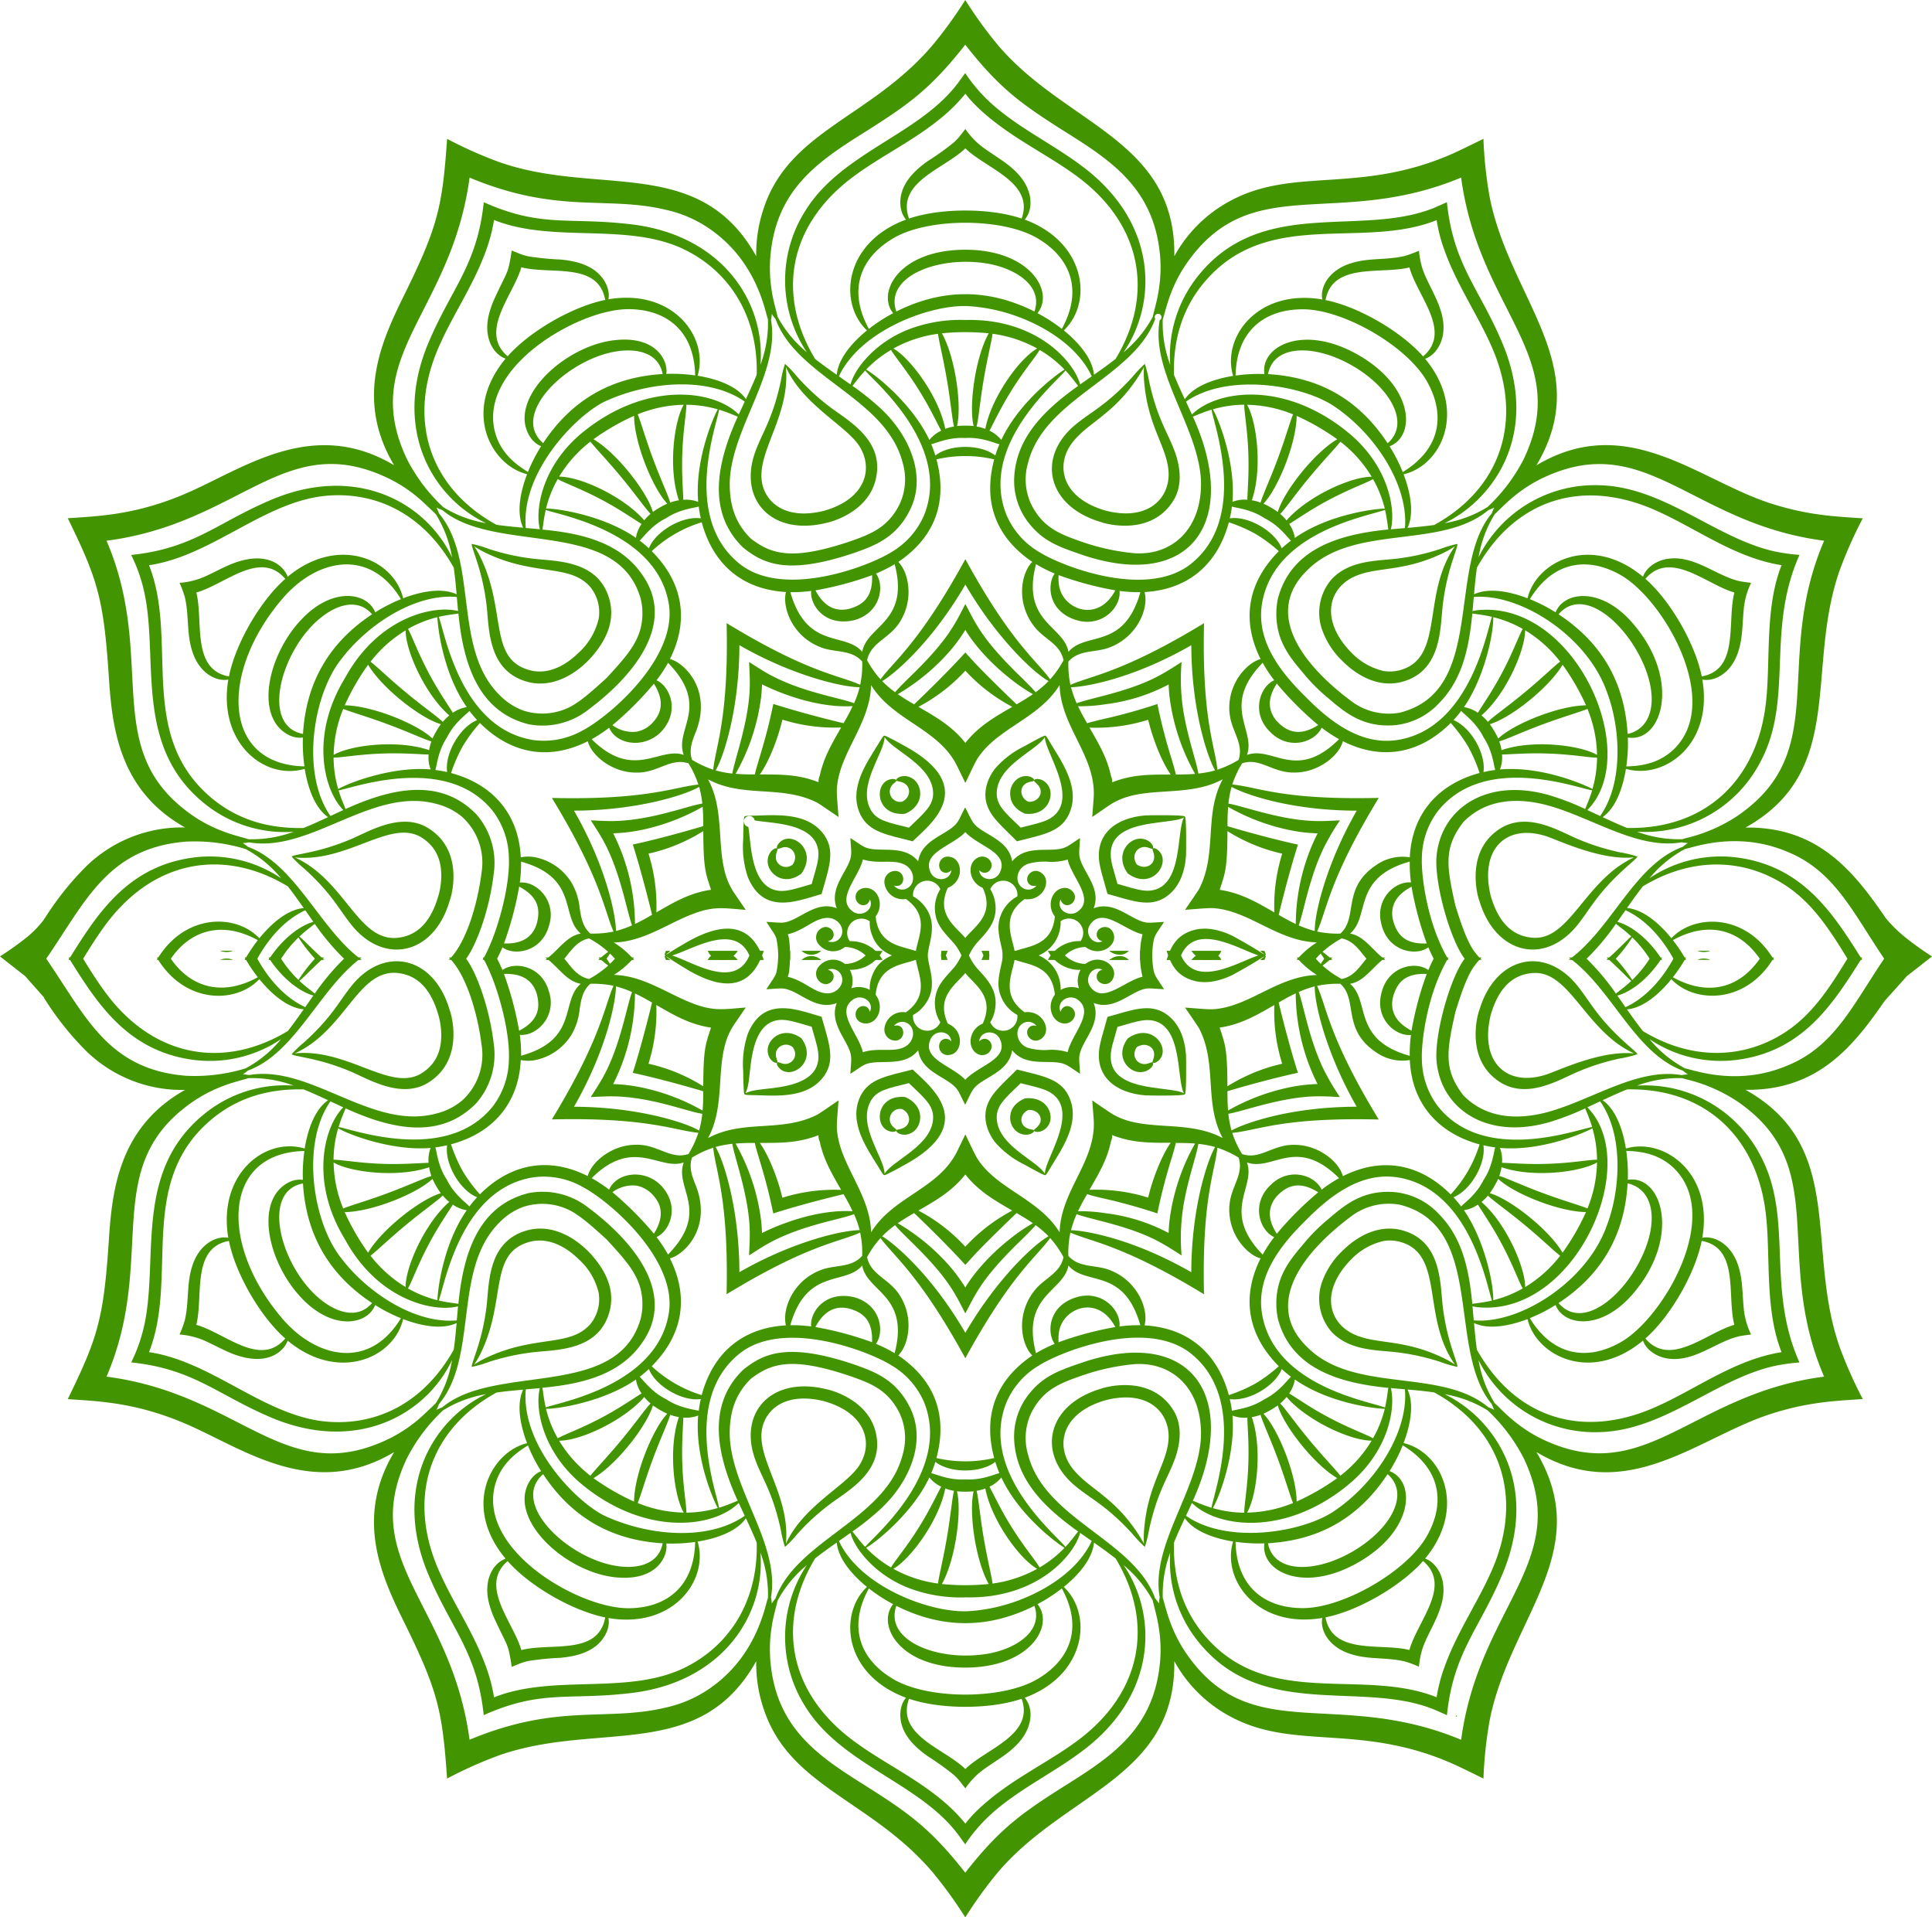 <svg xmlns="http://www.w3.org/2000/svg" width="542.887" height="538.652" viewBox="0 0 542.887 538.652">
  <g id="TRADITIONAL_ART" data-name="TRADITIONAL ART" transform="translate(-4368.723 -3649.021)">
    <g id="Group_2621" data-name="Group 2621">
      <g id="Group_2620" data-name="Group 2620" transform="translate(1915.087 3297.996)">
        <path id="Path_1894" data-name="Path 1894" d="M2600.99,1515.128h3.664A4.774,4.774,0,0,0,2600.99,1515.128Z" transform="translate(-85.51 -894.454)" fill="#439401" fill-rule="evenodd"/>
        <path id="Path_1896" data-name="Path 1896" d="M3733.87,1515.133h3.664A4.742,4.742,0,0,0,3733.87,1515.133Z" transform="translate(-803.303 -894.456)" fill="#439401" fill-rule="evenodd"/>
        <path id="Path_1897" data-name="Path 1897" d="M2795.96,913.572Z" transform="translate(-209.043 -513.314)" fill="#439401" fill-rule="evenodd"/>
        <path id="Path_1898" data-name="Path 1898" d="M3548.57,906.523h0C3549.215,906.523,3548.87,907.358,3548.57,906.523Z" transform="translate(-685.897 -509.074)" fill="#439401" fill-rule="evenodd"/>
        <path id="Path_1905" data-name="Path 1905" d="M3129.369,1434.58c.648-1.1,1.59-2.415,2.323-3.543-3.4.172-4.265.359-5.456.088-4.1-.909-8.64-6.13-14.33-3.909,2.224-5.665-3.02-10.16-3.921-14.29-.274-1.195-.069-2.239.092-5.441-1.132.729-2.455,1.671-3.558,2.316a8.176,8.176,0,0,1-1.293.539c-3.994,1.176-10.406-1.037-14.216,3.7-.861-5.646-7.005-7.255-9.908-9.787-1.433-1.257-1.63-2.147-3.3-5.4-1.986,3.869-1.531,3.323-2.583,4.694-3.019,3.268-9.706,4.452-10.622,10.483-3.815-4.756-10.38-2.51-14.367-3.763-1.176-.355-1.967-1.044-4.679-2.8.154,3.067.4,4.078.052,5.617-.942,3.91-6.09,8.49-3.877,14.114-6.218-2.426-10.944,4.023-15.546,4.052-1.293,0-2.891-.161-4.239-.231,1.865,2.895,2.429,3.5,2.807,4.683a24.734,24.734,0,0,1,.505,6.009h3.367a50.118,50.118,0,0,0-.282-5.793,11.152,11.152,0,0,0-.366-1.418h0c4.43-1.011,7.028-4.085,10.4-4.536,3.4-.549,6.009,2.785,4.44,5.349a2.926,2.926,0,0,1-3.6,1.151.231.231,0,0,0,.208-.062c2.331-.692,1.646-3.844-.835-3.953a2.94,2.94,0,0,0-1.979,4.825,5.164,5.164,0,0,0,7.233.931c.055-.04.11-.084.165-.128a8.692,8.692,0,0,1,6.917,3.638h3.649a9.4,9.4,0,0,0-2.407-2.942,10.081,10.081,0,0,0-6.771-2.32,4.008,4.008,0,0,1,5.6-5.584,9.436,9.436,0,0,0,.5,3.466c1.7,5.064,5.39,6.057,9.123,7.379h6.661a9.2,9.2,0,0,1,.1-2.242c.652-3.865,2.715-8.724-1.462-13.432a9.458,9.458,0,0,0-2.748-2.169,4.011,4.011,0,0,1,7.651-2.037,10.025,10.025,0,0,0-1.385,6.995c.568,3.763,3.356,5.972,5.529,8.592a17.014,17.014,0,0,1,2.338,4.294h1.037a15.61,15.61,0,0,1,2.657-4.657c2.587-2.935,6.338-6.148,5.144-11.974a9.417,9.417,0,0,0-1.29-3.254,3.994,3.994,0,0,1,7.621,2.037,10.072,10.072,0,0,0-4.69,5.382c-1.191,3.041-.4,5.958.19,8.688a12.177,12.177,0,0,1,.392,3.763h6.61a29.9,29.9,0,0,0,3.843-1.407,10.06,10.06,0,0,0,5.815-9.449,4.01,4.01,0,0,1,5.6,5.587,10.07,10.07,0,0,0-6.767,2.319,9.375,9.375,0,0,0-2.407,2.964h3.664a8.784,8.784,0,0,1,6.892-3.638c3.983,3.081,9.233-.429,7.833-3.865-1.154-3.012-5.218-1.719-4.62.857a1.952,1.952,0,0,0,1.37,1.341.232.232,0,0,0,.209.066c-2.825,1.286-5.379-2.392-3.305-4.943,3.558-4.606,9.476,1.825,14.543,2.982h0a23.394,23.394,0,0,0-.642,7.207h3.382a25.088,25.088,0,0,1,.458-5.848A8.69,8.69,0,0,1,3129.369,1434.58Zm-69.876-12.97a2.929,2.929,0,0,1-3.693-.795.244.244,0,0,0,.212.047c2.847.678,3.305-3.591.539-4.122a3.064,3.064,0,0,0-3.426,2.649,2.972,2.972,0,0,0,.007.824,5.189,5.189,0,0,0,5.858,4.4l.147-.022c6.782,4.8,3.484,10.472,2.821,14.649h0c-3.759-1.436-10.538-1.5-11.311-9.761a5.539,5.539,0,0,0,.982-4.833c-1.268-4.459-6.643-3.763-6.627-.575.113,2.473,3.271,3.173,3.964.839a.231.231,0,0,0,.066-.209c1.355,2.953-2.506,5.283-4.954,3.3-4.635-3.554,1.817-9.453,2.982-14.506h0c4.309,1.323,8.152-.026,11.278,1.253C3061.548,1415.982,3062.138,1420.166,3059.493,1421.61Zm26.187-4.727c-1.18,3.082-5.639,2.667-5.943-.377a.275.275,0,0,0,.187.161,1.886,1.886,0,0,0,2.656.026.715.715,0,0,1,.052-.055c2.026-2.319-1.371-5.364-3.924-3.235-2.452,1.99-1.59,6.584,2.03,8.061,3.448,7.507-2.2,10.743-4.906,14.088h0c-2.55-3.136-8.358-6.566-4.906-14.088,4.774-1.938,4.136-8.215.561-8.706a2.421,2.421,0,0,0-2.452,3.88,1.88,1.88,0,0,0,2.653.077.546.546,0,0,1,.051-.048.278.278,0,0,0,.183-.161c-.3,3.111-4.782,3.437-5.943.377-2.231-5.4,6.251-7.207,9.86-11.073h0C3079.542,1409.8,3087.921,1411.457,3085.679,1416.883Zm21.9,11.128c-2.444,1.979-6.317-.33-4.958-3.294a.24.24,0,0,0,.066.205,1.954,1.954,0,0,0,1.612,1.422,2.276,2.276,0,0,0,2.349-2.2,2.307,2.307,0,0,0-.084-.685,2.917,2.917,0,0,0-3.283-1.927c-3.115.487-4.687,4.884-2.272,7.976-.776,8.255-7.357,8.248-11.314,9.765h0c-.63-3.964-3.964-9.849,2.821-14.652,5.031.692,7.757-5.005,4.844-7.251-2.5-2.033-5.382,1.1-3.576,3.038a1.984,1.984,0,0,0,1.854.458.245.245,0,0,0,.213-.048,2.921,2.921,0,0,1-3.693.795c-2.624-1.429-2.088-5.617,1.168-6.848a16.529,16.529,0,0,1,6.031-.612,15.32,15.32,0,0,0,5.247-.645h0C3105.758,1418.565,3112.207,1424.464,3107.579,1428.011Z" transform="translate(-350.957 -821.018)" fill="#439401" fill-rule="evenodd"/>
        <path id="Path_1906" data-name="Path 1906" d="M3046.94,1513.961h5.5a3.992,3.992,0,0,0-5.371-.117C3047.024,1513.88,3046.98,1513.92,3046.94,1513.961Z" transform="translate(-368.064 -893.251)" fill="#439401" fill-rule="evenodd"/>
        <path id="Path_1907" data-name="Path 1907" d="M3285.541,1512.879a4.607,4.607,0,0,0-2.631,1.081h5.5a3.382,3.382,0,0,0-2.862-1.081Z" transform="translate(-517.575 -893.25)" fill="#439401" fill-rule="evenodd"/>
        <path id="Path_1908" data-name="Path 1908" d="M2947.342,1496.146c-.267.161-5.474,3.184-5.375,3.466-.073.062.07.447.348,1.033h1.206a6.28,6.28,0,0,0-1.176-.931c4.679-.029,19.595-11.325,23.772.586l.117.352h3.562C2967.472,1493.94,2962.313,1487.235,2947.342,1496.146Z" transform="translate(-301.541 -879.942)" fill="#439401" fill-rule="evenodd"/>
        <path id="Path_1909" data-name="Path 1909" d="M3005.371,1404.979c-1.876.044-2.928.04-2.979.275-.3.062-.363,6.126-.37,6.448a26.671,26.671,0,0,0,1.293,10.5c4.463,10.871,13.927,6.727,20.735,4.815,1.939-6.962,3.913-11.846.861-16.408C3020.456,1404.038,3011.663,1404.811,3005.371,1404.979Zm15.887,19.236h0c-4.437,1.264-6.918,2.151-9.256,1.876-8.1-.927-7.716-14.029-8.551-17.961a1.535,1.535,0,1,1,1.8-1.814c3.964.865,16.949.462,17.873,8.6C3023.391,1417.247,3022.537,1419.661,3021.259,1424.215Z" transform="translate(-339.554 -824.823)" fill="#439401" fill-rule="evenodd"/>
        <path id="Path_1910" data-name="Path 1910" d="M3102.542,1346.778c-.279-.15-5.569-3.125-5.771-2.891-.235-.081-.758.836-1.733,2.44-3.122,5.075-8.471,12.5-4.939,19.76,2.418,4.961,7.7,5.672,14.667,7.464C3109.438,1368.96,3123.793,1358.393,3102.542,1346.778Zm1.18,22.944h0c-5.822-1.469-9.05-1.931-10.776-5.078-3.781-6.888,3.9-15.92,3.928-20.383,2.22,3.781,13.439,7.885,13.641,15.693.081,3.616-2.572,5.668-6.793,9.757Z" transform="translate(-394.672 -786.179)" fill="#439401" fill-rule="evenodd"/>
        <path id="Path_1911" data-name="Path 1911" d="M3204.721,1343.887c-.2-.234-5.441,2.741-5.716,2.891a26.107,26.107,0,0,0-8.383,6.364c-2.4,3.129-3.5,7.123-2.045,10.724,1.187,2.994,3.411,4.914,8.222,9.684,7.09-1.832,12.15-2.543,14.524-7.453,3.437-7.134-1.616-14.392-4.9-19.752C3205.476,1344.723,3204.963,1343.8,3204.721,1343.887Zm2.037,22.8c-1.872,1.4-4.4,1.872-8.918,3.023h0c-4.21-4.111-6.815-6.148-6.73-9.765.194-7.815,11.314-11.9,13.52-15.685C3204.652,1348.434,3214.145,1361.21,3206.759,1366.692Z" transform="translate(-457.391 -786.179)" fill="#439401" fill-rule="evenodd"/>
        <path id="Path_1912" data-name="Path 1912" d="M3299.1,1405.226c-.1-.473-10.006-.381-11.127-.3-8.394.652-14.279,5.364-12.846,13.619.279,1.6.619,2.719,2.213,8.42,6.925,1.935,11.838,3.932,16.4.865,3.8-2.591,5.3-6.885,5.668-11.487C3299.468,1415.463,3299.57,1405.321,3299.1,1405.226Zm-9.643,20.808c-2.33.268-4.759-.583-9.3-1.872h0l-.788-2.766c-.352-1.22-.689-2.363-.9-3.459-2.444-12.612,16.276-10.113,20.365-12.432C3296.654,1409.308,3298.688,1424.983,3289.458,1426.034Z" transform="translate(-512.508 -824.82)" fill="#439401" fill-rule="evenodd"/>
        <path id="Path_1913" data-name="Path 1913" d="M3354.745,1499.6c.158-.465-8.6-5.368-9.446-5.782-4.144-1.964-8.6-2.821-12.732-.828-3.147,1.517-4.576,4.177-5.657,7.658h3.565l.117-.355c4.188-12.091,19.467-.616,23.776-.59a5.6,5.6,0,0,0-1.132.945h1.125C3354.639,1500.066,3354.8,1499.651,3354.745,1499.6Z" transform="translate(-545.453 -879.938)" fill="#439401" fill-rule="evenodd"/>
        <path id="Path_1914" data-name="Path 1914" d="M2976.613,1510.393a3.946,3.946,0,0,0-1.664,1.667h8.427A5.487,5.487,0,0,0,2976.613,1510.393Z" transform="translate(-322.451 -891.35)" fill="#439401" fill-rule="evenodd"/>
        <path id="Path_1915" data-name="Path 1915" d="M3023.906,1424.392c-.428.586-.428,1.033-.322,1.228-.55-.381-2.6.854-2.646,3.514-.077,3.433,4.467,7.3,9.475,3.539C3035.312,1425.762,3027.057,1419.987,3023.906,1424.392Zm4.39,5.148a3.636,3.636,0,0,1-.333.594l-.194.132a2.905,2.905,0,0,1-4.412-1.37,3.613,3.613,0,0,1,.077-2.085c.158-.546.344-.909.22-1.121.205.128.557-.062,1.088-.227a2.774,2.774,0,0,1,3.686,1.517A2.977,2.977,0,0,1,3028.3,1429.539Z" transform="translate(-351.588 -836.221)" fill="#439401" fill-rule="evenodd"/>
        <path id="Path_1916" data-name="Path 1916" d="M3115.906,1375.428c-2.334-1.3-4.419-.026-4.364.586-.1-.194-.5-.388-1.209-.315-5.284.594-4.7,10.633,3.756,9.735C3119.863,1382.9,3118.888,1377.044,3115.906,1375.428Zm-2.708,6.632h0a2.908,2.908,0,0,1-3.411-2.282,2.876,2.876,0,0,1,1.055-2.821c.436-.377.762-.6.747-.865.118.22.517.231,1.07.359C3116,1377.2,3115.785,1380.873,3113.2,1382.06Z" transform="translate(-406.073 -805.816)" fill="#439401" fill-rule="evenodd"/>
        <path id="Path_1917" data-name="Path 1917" d="M3213.654,1375.993c0-.619-2.033-1.843-4.353-.568a5.07,5.07,0,0,0-2.356,4.807c.117,2.026,1.3,3.972,4.152,5.206,6.24.663,8.343-4.906,6.584-7.808C3216.339,1375.41,3213.951,1375.45,3213.654,1375.993Zm-1.4,6.079h-.234s-.213-.1-.213-.106c-2.407-1.333-2.473-4.774.744-5.492.553-.128.952-.139,1.07-.359,0,.253.33.458.743.865,2.415,2.176.649,5.152-2.11,5.111Z" transform="translate(-469.427 -805.816)" fill="#439401" fill-rule="evenodd"/>
        <path id="Path_1918" data-name="Path 1918" d="M3302.747,1425.921c-.59-.443-1.044-.443-1.231-.333.388-.571-.886-2.686-3.514-2.729-3.4-.073-7.331,4.591-3.543,9.787C3301.454,1437.731,3307.089,1429.127,3302.747,1425.921Zm-2.426-.487c.55.161.912.355,1.125.223-.132.213.063.575.223,1.125,1,3.169-2.066,5.045-4.664,3.338h0a3.949,3.949,0,0,1-.623-1.407,2.865,2.865,0,0,1,3.938-3.279Z" transform="translate(-523.91 -836.223)" fill="#439401" fill-rule="evenodd"/>
        <path id="Path_1919" data-name="Path 1919" d="M3345.91,1512.058h8.427C3353.088,1509.182,3348.141,1509.072,3345.91,1512.058Z" transform="translate(-557.491 -891.348)" fill="#439401" fill-rule="evenodd"/>
        <path id="Path_1920" data-name="Path 1920" d="M3186.536,1510.1c-.377-.758-.938.249-1.616,1.942h2.125C3187.2,1510.569,3187.133,1509.7,3186.536,1510.1Z" transform="translate(-455.488 -891.336)" fill="#439401" fill-rule="evenodd"/>
        <path id="Path_1921" data-name="Path 1921" d="M3154.419,1510.078c-.52-.414-.55.469-.406,1.96h1.758C3155.185,1510.353,3154.708,1509.357,3154.419,1510.078Z" transform="translate(-435.858 -891.336)" fill="#439401" fill-rule="evenodd"/>
        <path id="Path_1922" data-name="Path 1922" d="M2600.99,1508.77h3.664A4.774,4.774,0,0,1,2600.99,1508.77Z" transform="translate(-85.51 -890.658)" fill="#439401" fill-rule="evenodd"/>
        <path id="Path_1923" data-name="Path 1923" d="M2944.1,1546.028c28.469,15.913,16.722,44.565,26.476,72.316a121.245,121.245,0,0,0,6.474,14.557c-7.606.528-15.161.758-25.853,4.188-20.346,6.518-40.366,25.886-65.856,10.7,16.719,28.048-7.79,46.921-13.224,75.867a119.259,119.259,0,0,0-1.656,15.858c-3.32-1.623-7.134-3.528-9.64-4.587-25.648-10.915-43.964-3.243-61.691-12.945a38.755,38.755,0,0,1-15.536-15.451c.462,32.617-30.231,36.772-49.379,59.089a117.911,117.911,0,0,0-9.358,12.9,119.678,119.678,0,0,0-9.362-12.9c-17.184-20.024-39.934-23.812-47.192-45.382a39.532,39.532,0,0,1-2.188-13.7c-15.964,28.586-44.437,16.671-72.309,26.476a119.671,119.671,0,0,0-14.561,6.5c-1.33-19.188-2.587-24.673-12.113-44.012-6.471-13.084-13.755-29.264-2.77-47.694-22.1,13.187-40.905.077-56.561-7.057-15.147-6.95-26.4-7.218-35.145-7.823,8.346-17.085,10.065-22.409,11.516-44.188.894-13.678,2.481-32.089,21.453-42.685a38.455,38.455,0,0,1-28.157-11.289A83.59,83.59,0,0,1,2466,1520.223v-11.366h.377c11.267,16.308,17.364,31.4,39.428,33.225a48.877,48.877,0,0,0,16.825-2.078,33.059,33.059,0,0,0,9.962-8.2,35.854,35.854,0,0,1-24.842,5.782c-18.6-2.547-27.062-16.22-34.885-28.733h3.906c1.916,3.129,3.832,6.2,5.921,9.083,13.806,19.32,34.013,22.347,51.813,11.567,1.432-1.824,2.9-3.884,4.459-6.086-4.8-.407-9.449-4.749-12.472-8.482-6.665,7.075-21.163,6.94-28.817-6.082h3.723c5.177,7.885,14.051,11.391,24.662,5.544a44.94,44.94,0,0,1-3.7-5.544h3.375c3.213,5.9,7.738,11.193,13.652,13.956.4-.572,1.7-2.437,2.286-3.261-3.755-1.022-8.845-4.807-12.6-10.7h3.312a32.3,32.3,0,0,0,5.1,6.313,45.412,45.412,0,0,1,4.939-6.313h2.3c-3.261,2.927-5.675,5.544-6.969,6.569,1.927,1.814,3.451,2.825,4.313,3.576a66.79,66.79,0,0,1,8.581-10.146h4.606c-11.805,8.629-18.551,26.875-31.983,31.778a12.9,12.9,0,0,1-1.422,1.059,12.423,12.423,0,0,1,1.762.2c17.331-3.023,34.7,15.847,52.827,10.747a17.732,17.732,0,0,0,7.1-3.653,17.327,17.327,0,0,0,5.416-15.425c-.861-7.2-3.748-19.3-9.2-24.692h4.595c.113.154.231.3.348.465,2.587,3.481,6.4,13.066,7.665,23.823a20.769,20.769,0,0,1-4.877,16.594c-10.057,10.354-23.691,7.449-36.771,1.491-.388,1.088-1.187,2.722-1.949,5.254,3.708.539,30.47,10.574,43.448-5.961a22.281,22.281,0,0,0,4.4-12.978c.377-7.841-3.235-21.574-7.361-28.689h3.884c.608,1.151,1.161,2.33,1.664,3.529,3.451-2.561,11.212-1.209,13.125,6.24a9.36,9.36,0,0,1-4.353,11.073,6.948,6.948,0,0,1-3.884.894,39.23,39.23,0,0,1,.348,5.866c16.323-4.536,10.959-15.33,16.777-20.211-4.1-.729-6.2-4.686-9.969-7.4h5.075c.374.432.7.865.963,1.18,1.627,2.078,3.334,4.228,6.1,4.822l.172.037a27.85,27.85,0,0,0,5.372-3.77c-.9-.648-1.8-1.4-2.792-2.268h2.081a15.989,15.989,0,0,1,1.2,1.8c.568-.55,1.129-1.143,1.689-1.8h5.09a24.837,24.837,0,0,1-5.679,4.891c6.141.165,11.292,2.913,17.51,5.969,9.614,4.646,11.948,3.778,19.544,3.2q-1.385,2.033-2.759,4.041a19.179,19.179,0,0,0-3.257,7.24c-1.938,8.042-.195,17.316-4.58,25.4,9.885-5.36,20.555-1.462,30.653-6.555.678-.366,3.247-2.155,6.02-4.041-.48,6.236-.608,7.13-.344,9.2,1.2,9.442,9.226,17.334,9.49,27.868,6.266-10.215,19.254-12.2,24.347-23.1l2.143-4.408c2.814,5.873,3.06,6.514,4.313,8.137,5.752,7.559,16.667,10.4,22.17,19.379.33-12.08,10.6-20.152,9.542-32.185q-.181-2.424-.374-4.88c6.042,4.151,5.434,3.745,6.973,4.521,8.592,4.236,20.148.89,29.7,6.071-5.342-9.845-1.491-20.628-6.551-30.657-.363-.674-2.133-3.232-4.042-6.02,6.119.465,7.112.612,9.193.344,9.394-1.195,17.371-9.233,27.865-9.49a24.4,24.4,0,0,1-5.687-4.914h5.086c.561.659,1.121,1.257,1.686,1.8a17.685,17.685,0,0,1,1.22-1.8h2.074c-.96.835-1.861,1.587-2.806,2.268a27.794,27.794,0,0,0,5.371,3.77c3.488-.718,5.042-3.452,7.244-6.042h5.064c-3.756,2.719-5.833,6.672-9.951,7.394,5.774,4.844.505,15.7,16.777,20.225a39.347,39.347,0,0,1,.348-5.87c-4.283.487-10.332-4.576-8.248-11.967,1.872-7.383,9.61-8.859,13.124-6.251q.758-1.808,1.667-3.525h4.02c-6.064,10.087-7.731,23.977-7.5,28.689a22.241,22.241,0,0,0,4.4,12.974c13.007,16.576,39.293,6.57,43.448,5.961-.762-2.532-1.561-4.17-1.949-5.25a75.573,75.573,0,0,1-9.709,3.766c-17.686,5.291-30.631-3.4-32.034-16.7-.8-7.145,3.572-23.3,7.764-28.975l.344-.469h4.536a18.642,18.642,0,0,0-2.118,2.466c-2.25,3.107-4.031,8.918-5.276,12.857-2.407,10.853-3.4,16.041,2.224,23.38,6.269,6.445,15.074,7.072,23.787,4.694,12.377-3.375,25.285-12.512,37.585-10.354a12.9,12.9,0,0,1,1.762-.205,12.53,12.53,0,0,1-1.422-1.055c-13.645-4.983-19.954-23.113-32.06-31.778h4.664a65.768,65.768,0,0,1,8.581,10.142c.865-.755,2.4-1.762,4.316-3.572-1.055-.832-3.5-3.51-6.95-6.57h2.275a41.529,41.529,0,0,1,4.943,6.309,32.272,32.272,0,0,0,5.1-6.309h3.3c-3.778,5.987-8.772,9.655-12.59,10.7.583.821,1.891,2.693,2.286,3.257,5.9-2.733,10.424-8.05,13.656-13.952h3.375a44.98,44.98,0,0,1-3.712,5.544c10.347,5.694,19.122,2.722,24.64-5.544h3.752c-7.7,13.1-22.274,13.011-28.817,6.082-3.023,3.73-7.684,8.079-12.469,8.478,1.55,2.221,3.022,4.265,4.455,6.09,14.161,8.577,28.722,7.672,39.948.366,7.8-5.038,12.787-12.919,17.749-21.035h3.961c-8.021,12.732-16.426,26.209-34.944,28.726a35.818,35.818,0,0,1-24.842-5.782,33.575,33.575,0,0,0,9.963,8.2c2.59.5,14.879,5.177,28.905-.835,13.326-5.463,18.448-17.364,27.312-30.309h.432v11.406C2974.727,1533.446,2964.691,1546.322,2944.1,1546.028Zm-163.751,142.745c.821,2.375,1.906,8.746,6.621,15.616,18.258,26.4,42.151,9.611,77.223,24.241h0c5.038-37.545,31.29-50.153,17.624-79.018a48.846,48.846,0,0,0-10.2-13.535,33.374,33.374,0,0,0-12.08-4.536c13.216,6.287,27.528,24.809,15.873,51.464-6.4,14.872-13.414,21.365-15.209,38.707-1.418-.63-3.737-1.686-4.536-1.949-20.562-7.724-48.141,3.506-65.805-19.295a35.89,35.89,0,0,1-7.416-24.409,33.315,33.315,0,0,0-2.088,12.721Zm95.168-99.606c-2.568-4.844-5.327-8.761-6.617-10.893a9.469,9.469,0,0,1-3.92,1.586c5.36,7.669,8.324,19.848,8.237,25.274a32.347,32.347,0,0,0,8.292-3.309C2880.551,1600.325,2878.686,1595.023,2875.513,1589.168Zm6.654,12.282a35.761,35.761,0,0,0,9.849-8.8c-1.777-1.349-5.346-4.833-9.8-8.511-4.778-3.99-9.142-7.013-10.5-8.4a12.54,12.54,0,0,1-1.814,1.8c6.914,5.962,12.293,18.339,12.275,23.911Zm-36.2-30.869c-10.017-1.37-18.551,5.111-25.563,12.249-7.112,6.991-13.623,15.51-12.249,25.571,2.968,20.789,30.125,25.091,34.643,26.886.6-2.59.726-4.371.935-5.522-14.388-1.389-27.575-5.7-31.1-19.683-.125-.821-.275-1.663-.323-2.48-.52-8.438,3.287-13.256,7.519-18.2a50.146,50.146,0,0,1,7.137-7.137c4.785-4.1,9.647-8.053,18.2-7.522a19.547,19.547,0,0,1,12.765,6.188c6.7,6.756,8.486,15.814,9.395,25.238,1.132-.205,2.946-.333,5.522-.934-1.308-3.331-5.965-31.661-26.875-34.661Zm-37.541,21.735a39.7,39.7,0,0,1,3.235-4.906c-3.745-1.62-6.471-8.493-1.777-13.85.432-.458.792-.821,1.253-1.253,5.32-4.661,12.179-2.015,13.846,1.777a39.656,39.656,0,0,1,4.906-3.235c-12.08-11.992-18.65-1.781-25.886-4.422,2.572,7.071-7.43,13.718,4.411,25.89Zm3.957-5.841a92.521,92.521,0,0,1,11.648-11.648c-4.954-3.126-8.5-2.22-11.6,1.055a8.039,8.039,0,0,0-1.081,1.517c-1.7,3.118-.839,6.1,1.03,9.072Zm-55.308,17.576c6.822-1.363,11.589,4.258,11.106,8.464a39.305,39.305,0,0,1,5.866-.344c-4.675-16.418-15.3-10.922-20.207-16.781-1.293,7.335-13.374,8.369-9.113,24.637a38.9,38.9,0,0,1,5.254-2.631c-2.3-3.089-1.942-11.259,7.086-13.348Zm-6,12.9a92.142,92.142,0,0,1,15.935-4.272c-4.844-9.208-14.51-5.441-15.77,1.063a13.287,13.287,0,0,0-.172,3.21Zm-5.606,6.569a22.232,22.232,0,0,0-9.035,10.3c-7.819,19.478,13.762,37.065,16.565,40.619,1.81-1.935,2.814-3.433,3.572-4.316-8.665-6.188-17.224-13.9-17.957-25.347a19.124,19.124,0,0,1,4.547-13.766c3.975-4.8,8.544-6.324,15.242-8.592,30.309-9.856,43.576,10.146,30.389,39.066,1.085.388,2.719,1.187,5.251,1.953.619-4.225,10.541-30.5-5.958-43.458-12.743-9.882-36.783-.227-42.6,3.543Zm-51.56-19.148c7.335,2.239,8.237,9.783,5.841,13.022a38.865,38.865,0,0,1,5.254,2.631c4.276-16.323-7.808-17.181-9.112-24.637-4.782,5.712-15.576.506-20.207,16.781a39.315,39.315,0,0,1,5.866.344c-.433-3.895,3.858-10.3,12.373-8.141Zm-11.186,8.3a92.814,92.814,0,0,1,15.935,4.272c.231-5.844-2.158-8.24-6.408-9.449-4.356-1.044-7.394,1.158-9.512,5.184Zm21.519,10.846c-5.972-3.854-30.016-13.319-42.62-3.543-16.565,13-6.566,39.263-5.958,43.455,2.539-.766,4.159-1.564,5.25-1.949-5.749-12.637-8.9-26.685,1.5-36.776,5.76-4.631,12.509-7.834,31.254-1.495,5.8,2.045,11.765,4.265,15.608,12,4.855,9.614-.154,20.962-8.013,28.385a76.208,76.208,0,0,1-8.116,6.522c.755.883,1.762,2.382,3.572,4.316,2.221-2.818,24.406-21.086,16.562-40.615a22.126,22.126,0,0,0-9.021-10.3Zm-58.492-57.1c-6.775,2.473-14.066-7.306-25.886,4.422a39.324,39.324,0,0,1,4.906,3.239c2.546-5.782,12.827-6.093,16.634,1.773,2.474,5.1-.282,10.241-3.312,11.549a39.9,39.9,0,0,1,3.235,4.906C2653.417,1579.884,2643.037,1573.827,2645.744,1566.419Zm-20.046,8.38a93.1,93.1,0,0,1,11.652,11.651c2.3-3.664,2.854-7.335-.062-10.614a8.334,8.334,0,0,0-4.716-2.865,9.513,9.513,0,0,0-6.874,1.825Zm-8.486-1.546a22.174,22.174,0,0,0-13.436-2.675c-20.775,2.964-25.219,30.459-26.883,34.647,2.587.6,4.378.726,5.522.935,1.385-14.312,5.668-27.561,19.676-31.1a20.776,20.776,0,0,1,16.825,4.067c13.07,9.757,24.563,24.234,15.327,37.662-6.31,9.49-17.507,11.93-28.217,12.945.212,1.147.333,2.953.938,5.522,3.5-1.385,31.679-6.082,34.64-26.886C2643.649,1593.331,2624.666,1577.077,2617.213,1573.252Zm-42.986,15.917c-3.166,5.855-5.038,11.172-5.99,12.659a32.213,32.213,0,0,0,8.292,3.309c-.029-1.623,1.227-15.242,8.233-25.274a9.476,9.476,0,0,1-3.917-1.586C2579.554,1580.408,2576.792,1584.324,2574.227,1589.168Zm5.61-11.651a12.541,12.541,0,0,1-1.814-1.8c-1.363,1.389-5.727,4.411-10.5,8.4-4.456,3.682-8.024,7.163-9.8,8.515a35.805,35.805,0,0,0,9.848,8.8c0-5.851,5.61-18.137,12.282-23.9Zm90.431,111.059a13.57,13.57,0,0,1,.2,1.766,12.16,12.16,0,0,1,1.059-1.425c6.017-16.5,31.06-22.175,35.72-40.381a16.463,16.463,0,0,0-.949-11.838c-3.25-6.368-7.936-8.2-13.758-10.237-16.268-5.481-22.119-3.715-27.931.74-4.55,4.43-6.141,9.819-5.932,16.345C2659.422,1658.663,2672.847,1673.895,2670.268,1688.576Zm120.8-45.034c.429-14.07-8.717-21.739-19.939-20.317a62.757,62.757,0,0,0-13.93,3.232c-5.705,2-10.479,3.807-13.755,10.237a16.443,16.443,0,0,0-.949,11.838c4.638,18.206,29.7,23.878,35.72,40.381a12.928,12.928,0,0,1,1.055,1.425,13.542,13.542,0,0,1,.205-1.766c-2.576-14.682,10.849-29.913,11.6-45.034Zm56.946,1.726c10.93,2.59,17.865,18.225,6.038,32.459,2.55.865,4.558,3.719,5.038,6.932,1.033,6.793-3.976,12.941-5.793,18.43a24.363,24.363,0,0,0-.967,5.008,30.531,30.531,0,0,0-4.111-1.509c-5.313-1.2-9.992-.432-15.022-2.034-6.288-1.96-8.713-6.8-8.024-10.16-18.093,3.092-28.352-10.567-25.069-21.471-4.745-.755-10.831-2.62-13.575-6.559-1.143,2.455-2.184,4.745-3.048,6.9-.257,10.508,2.773,18.987,8.281,25.666,17.785,21.438,44.374,9.274,65.534,17.748a44.519,44.519,0,0,1,2.154-8.336c3.386-9.559,9.168-17.943,13.055-26.641,9.585-21.108,2.8-40.421-15.887-50.662-2.3-.33-4.808-.579-7.5-.813,2.044,4.346.616,10.534-1.11,15.037Zm-15.777,11.908c-18,14.6-36.856,11.7-43.7,4.913-.432.912-1.4,3.023-1.678,3.605,11.567,8.086,32.452,4.789,41.509-1.224,11.868-7.929,21.05-22.438,20.013-34.306-.74-.062-2.942-.253-3.957-.348,1.37,5.225-.348,17.778-12.194,27.355Zm-28.205,7.632a35.7,35.7,0,0,0,12.919-2.693c-.861-2.059-2.209-6.859-4.225-12.271-2.158-5.848-4.411-10.648-4.9-12.516a12.465,12.465,0,0,1-2.466.649c2.986,8.592,1.484,21.958-1.33,26.835Zm13.93-3.122a65.087,65.087,0,0,0,11.4-6.562c-6.606-3.884-15.048-14.762-16.7-20.43a25.6,25.6,0,0,1-4.034,2.341c4.122,4.283,9.259,17.016,9.336,24.659Zm3.763-17.041c3.682,4.456,7.163,8.024,8.519,9.8a35.69,35.69,0,0,0,8.79-9.853c-5.991,0-18.181-5.639-23.911-12.271a11.977,11.977,0,0,1-1.792,1.814c1.389,1.37,4.4,5.734,8.391,10.512Zm5.031-6.7c5.855,3.166,11.172,5.038,12.659,5.991a32.334,32.334,0,0,0,3.309-8.292c-1.623.026-15.242-1.235-25.27-8.237a9.414,9.414,0,0,1-1.59,3.917c2.132,1.293,6.049,4.056,10.889,6.625Zm22.885,65.457c2.29-8.2,12.08-18.012,3.844-25-5.991,6.83-17.991,13.956-27.414,15.828,1.96,10.7,15.682,7.145,23.571,9.175Zm4.639-31.525c5.606-9.449,4.364-19.375-6.511-25.967a45.477,45.477,0,0,1-3.7,7.236c7.383,2.828,6.9,16.6-8.669,25.586s-27.711,2.488-26.487-5.291a45.881,45.881,0,0,1-8.115-.432c.26,12.535,8.09,18.752,19.228,18.624,11.212-.179,28.458-10.124,34.251-19.76ZM2843.516,1654c-7.738,11.747-18.5,18.511-33.606,19.416,1.6,8.38,13.11,8.493,23.753,2.341C2844.153,1669.7,2850.049,1659.634,2843.516,1654Zm-116.317,4.826a25.5,25.5,0,0,1-4.672,0c1.422,5.8-.5,19.419-4.246,26.04a65.333,65.333,0,0,0,13.165,0c-3.778-6.716-5.639-20.343-4.239-26.04Zm-5.514-.136a12.323,12.323,0,0,1-2.458-.674c-1.7,8.922-9.673,19.767-14.572,22.585a35.663,35.663,0,0,0,12.538,4.133c.286-2.217,1.513-7.057,2.473-12.747,1.077-6.137,1.51-11.424,2.026-13.3Zm8.365,13.3c.957,5.694,2.188,10.527,2.469,12.747a35.651,35.651,0,0,0,12.538-4.137c-5.177-2.968-12.941-13.945-14.568-22.581a12.474,12.474,0,0,1-2.459.671C2728.565,1660.568,2729,1665.859,2730.049,1672Zm-5.177,16.631a41.123,41.123,0,0,1-15.37-2.429c-9.417-3.484-15.561-10.761-16.9-15.689-.861.6-2.722,1.916-3.257,2.286,6.1,13.058,26.088,20.354,36.563,19.7a47.64,47.64,0,0,0,7.515-1.1c10.288-2.319,22.4-8.812,26.97-18.606-.539-.37-2.418-1.693-3.261-2.286-1.781,6.573-12.45,18.62-32.258,18.111Zm19.778,23.233c9.581-5.386,13.476-14.579,7.332-25.743a45.614,45.614,0,0,1-6.833,4.411c4.891,6.042-2.155,17.833-20.281,17.825-18.627,0-24.97-12.04-20.28-17.825a45.313,45.313,0,0,1-6.822-4.411c-6.075,11.065-2.308,20.32,7.335,25.743,9.82,5.437,29.722,5.437,39.545,0Zm-19.778,24.985h0c5.851-5.734,19.445-9.563,15.828-19.731-8.819,3-22.735,3.026-31.657,0-3.656,10.285,9.926,13.952,15.828,19.723ZM2744.287,1691c-12.579,6.3-25.5,6.665-38.8,0-3.451,9.864,11.8,15.73,25.454,13.484C2738.678,1703.221,2746.845,1698.359,2744.287,1691Zm16.73-17.785c-.407,4.789-4.745,9.449-8.479,12.472,8.237,7.767,6.273,24.75-10.985,31.133,2.268,2.55,2.624,7.936-1.868,12.813-2.689,2.935-6.038,4.749-9.156,6.965a21.479,21.479,0,0,0-5.646,5.672c-.7-.865-1.393-1.861-2.111-2.645a14.2,14.2,0,0,0-1.228-1.213,79.326,79.326,0,0,0-7.167-5.122c-2.935-2.063-5.756-4.609-7.068-7.947-1.228-3.151-.813-6.6.9-8.526-17.569-6.5-19.028-23.559-10.981-31.133-3.719-3.023-8.072-7.672-8.479-12.472-2.217,1.553-4.265,3.023-6.086,4.459-10.882,17.961-7.728,38.018,11.567,51.82,7.717,5.61,16.91,9.951,24.622,16.543a45.385,45.385,0,0,1,5.741,5.8l.286.348h0c3.646-4.748,9.449-9.061,14.44-12.326,5.694-3.686,11.322-6.815,16.213-10.354,19.547-13.974,22.262-34.159,11.567-51.816-1.839-1.44-3.884-2.913-6.1-4.467ZM2644.4,1637.969a12.449,12.449,0,0,1-2.462-.648c-.491,1.88-2.755,6.679-4.9,12.513-2.016,5.411-3.364,10.215-4.228,12.271a35.59,35.59,0,0,0,12.923,2.693c-2.74-4.693-4.412-18.023-1.344-26.835Zm-33.672,6.632a35.856,35.856,0,0,0,8.793,9.852c1.355-1.781,4.837-5.346,8.515-9.8,3.99-4.778,7.009-9.138,8.4-10.508a12.143,12.143,0,0,1-1.792-1.81c-5.613,6.481-17.745,12.285-23.926,12.271Zm23.171-13.271a9.374,9.374,0,0,1-1.586-3.92c-8.944,6.247-21.929,8.288-25.274,8.237a32.632,32.632,0,0,0,3.309,8.3c1.491-.96,6.8-2.828,12.659-5.994,4.833-2.569,8.746-5.331,10.879-6.621Zm-13.516,23.794a65.2,65.2,0,0,0,11.4,6.581c.081-7.922,5.416-20.592,9.336-24.673a25.59,25.59,0,0,1-4.038-2.338c-1.608,5.525-9.94,16.429-16.7,20.43Zm-2.873,2.067c-11.651-9.427-13.619-21.933-12.19-27.352l-3.961.348c-1.421,16.286,15.1,32.543,22.816,35.816,12.571,5.573,28.832,6.61,38.71-.3-.282-.6-1.26-2.693-1.678-3.609-7.148,7.094-26.176,9.3-43.7-4.913Zm12.219,34.482c11.208.125,18.979-6.134,19.225-18.624a45.869,45.869,0,0,1-8.112.432c.572,3.616-2.744,10.728-14.337,9.49-12.281-1.26-26.256-12.754-25.454-22.816.275-2.927,1.942-5.961,4.617-6.987a45.491,45.491,0,0,1-3.7-7.236c-4.236,2.59-7.533,5.694-9.061,10.494-5.657,18.4,22.731,34.98,36.823,35.233Zm-33.463-13.249c-8.2,6.965,1.692,17.29,3.843,25h0c8.405-2.154,21.6,1.623,23.571-9.171-9.072-1.818-21.171-8.717-27.418-15.825Zm43.575-5c-14.74-.861-25.8-7.566-33.6-19.415-9.449,8.149,6.9,23.732,20.687,25.794,6.057.927,11.795-.575,12.9-6.394Zm26.425-.132c-.865-2.158-1.9-4.448-3.049-6.9-2.748,3.953-8.834,5.8-13.575,6.559,3.261,10.849-6.943,24.567-25.069,21.471.539,2.631-.942,5.8-3.481,7.834-2.806,2.235-6.522,3.026-10.09,3.349a77.27,77.27,0,0,0-8.768.865,16.633,16.633,0,0,0-1.674.429c-1.008.326-2.1.831-3.147,1.235-1.048-6.83-1.077-5.371-4.613-13.026a26.348,26.348,0,0,1-1.887-5.32c-1.235-5.481.729-9.6,3.451-11.384a5.673,5.673,0,0,1,1.323-.645c-12.513-15.059-3.84-30.114,6.038-32.459-1.726-4.5-3.155-10.688-1.107-15.033-2.7.234-5.207.484-7.5.813-18.316,10.058-25.677,29.1-15.887,50.666,3.88,8.709,9.666,17.078,13.055,26.637a48.237,48.237,0,0,1,1.535,5.177c.073.319.612,2.869.612,3.151,16.869-6.756,38.065-.348,54.154-8.629,11.853-6.042,20.075-18.184,19.668-34.8Zm-32.943-61.889a15.679,15.679,0,0,0,.78-4c.432-7.984-3.6-12.326-10-19.313-4.463-4.089-7.951-7.127-11-8.493a17.241,17.241,0,0,0-12.307-.725,17.745,17.745,0,0,0-6.723,4.316c-13.374,13.044-5.885,37.717-17.111,51.131a12.751,12.751,0,0,1-.7,1.627,12.784,12.784,0,0,1,1.627-.7c14.748-12.384,48.174-2.33,55.429-23.853Zm.048,15.246c1.2,1.132,3.36,4.283,7.419,6.3,3.781,2.5,7.584,2.8,9.167,3.276a32.19,32.19,0,0,1,.594-3.327c-5.126.758-12.681-3.572-14.6-8.427a32.661,32.661,0,0,1-2.591,2.177Zm16.437,10.879a9.42,9.42,0,0,1-4.185.582c-.047,2.5-.483,7.266-.285,12.74.187,6.658,1.228,12.2,1.143,13.964a32.633,32.633,0,0,0,8.834-1.3c-.868-1.444-6.551-13.861-5.514-25.992Zm64.948,17.4c-4.668,9.981-14.971,18.214-17.77,19.767a32.417,32.417,0,0,0,7.017,5.529c.806-1.572,4.477-5.848,7.969-11.52,2.909-4.646,4.914-8.992,6.123-11.179A9.509,9.509,0,0,1,2714.759,1654.93Zm10.113.546c4.522.275,7.969-1.374,9.574-1.752q-.654-1.561-1.151-3.177c-4.078,3.235-12.78,3.232-16.851,0q-.494,1.616-1.15,3.177C2716.9,1654.1,2720.351,1655.75,2724.872,1655.476Zm6.779,2.052c1.2,2.187,3.213,6.533,6.122,11.182,3.492,5.668,7.159,9.922,7.966,11.516a32.117,32.117,0,0,0,7.017-5.529c-1.422-.784-12.59-8.691-17.77-19.763a9.514,9.514,0,0,1-3.334,2.6Zm62.771,6.005a32.356,32.356,0,0,0,8.834,1.3c-.08-1.766.96-7.31,1.143-13.964.2-5.478-.235-10.245-.282-12.743a9.408,9.408,0,0,1-4.184-.579c.927,10.776-3.741,23.036-5.511,25.992Zm5.364-27.319c1.587-.476,5.394-.773,9.171-3.276,4.06-2.015,6.218-5.181,7.42-6.3q-1.347-1.011-2.591-2.154c-1.909,4.84-9.453,9.189-14.594,8.427A31.594,31.594,0,0,1,2799.786,1636.214Zm47.225-57.891a17.526,17.526,0,0,0-14.11,3.558c-13.4,10.08-24.113,24.362-12.15,36.244,13.113,13.451,37.666,5.844,51.124,17.115a13.05,13.05,0,0,1,1.627.7,13.284,13.284,0,0,1-.7-1.627C2860.037,1619.052,2871.186,1584.442,2847.011,1578.323Zm-176.93,128.031c1.513,18.51,12.872,26.472,25.838,34.61,12.513,7.892,18.917,12.212,28.931,25,9.9-12.645,16.111-16.913,28.931-25,12.945-8.116,24.325-16.074,25.838-34.61.641-8.284-1.575-14.264-2.074-16.829a33.366,33.366,0,0,0-8.2-9.951c9.321,13.528,9.944,36.347-11.985,52.5-7.823,5.833-16.851,10.2-24.267,16.579a45.376,45.376,0,0,0-8.259,9.336l-1.594-2.2c-10.823-15.078-33.167-19.881-43.407-36.614a36.448,36.448,0,0,1,.491-39.6,33.371,33.371,0,0,0-8.2,9.951c-.154.769-1.411,5.232-1.649,7.3A39.724,39.724,0,0,0,2670.081,1706.354Zm-84.551,22.273h0c24.9-10.384,38.4-5.027,55.22-9.061a34.787,34.787,0,0,0,13.439-6.174c12.183-9.083,14.359-22.141,15.217-24.615a33.347,33.347,0,0,0-2.107-12.725c1.429,18.012-11.212,36.644-36.625,39.476-17.451,2.052-24.944-1.048-41.128,6.174-1.8-17.331-8.849-23.937-15.213-38.706-10.989-25.117,1.063-44.418,15.873-51.464a33.419,33.419,0,0,0-12.077,4.536,48.617,48.617,0,0,0-10.2,13.538c-13.681,28.924,12.52,40.916,17.635,79.014Zm-62.13-185.871c-2.312.8-8.735,1.9-15.613,6.625-26.505,18.335-9.78,43.528-24.237,77.233h0c37.875,4.914,49.926,31.4,79.007,17.628a40,40,0,0,0,9.49-6.361c2.279-2.089,4.06-3.847,4.06-3.847a33.375,33.375,0,0,0,4.536-12.08c-7.427,15.634-27.282,26.443-51.457,15.872-14.762-6.364-21.39-13.414-38.7-15.213a45.376,45.376,0,0,0,3.954-11.824c3.547-18.844-2.993-42.81,17.29-58.525a35.849,35.849,0,0,1,24.4-7.42A33.806,33.806,0,0,0,2523.4,1542.756Zm15.495,3.151c-9.49-.194-18.192,2.122-25.659,8.281-21.4,17.756-9.307,44.272-17.748,65.541,18.192,2.671,33.13,18.734,51.212,19.61,13,.689,25.934-5.232,34.416-20.284.326-2.294.579-4.807.81-7.5-4.356,2.055-10.552.608-15.03-1.11-2.62,11.073-18.3,17.811-32.452,6.042-.942,2.836-5.921,8.2-17.349,2.9-1.762-.81-3.5-1.726-5.291-2.561a21.493,21.493,0,0,0-7.735-2.052,30.375,30.375,0,0,0,1.513-4.111c1.194-5.335.428-9.988,2.03-15.026,2.037-6.533,7.057-8.661,10.16-8.024-3.023-17.781,10.23-28.451,21.467-25.084.755-4.745,2.62-10.834,6.559-13.571-2.451-1.151-4.745-2.188-6.9-3.052Zm-1.66,57.385c-7.086-8.248-10.827-21.251-6-28.22,1.726-2.429,4.69-4.184,7.493-3.741a45.574,45.574,0,0,1,.432-8.116c-23.237.487-23.823,26.582-6.155,47.148,9.325,10.9,24.314,14.623,33.272-.169a45.009,45.009,0,0,1-7.233-3.7c-2.239,5.774-12.677,7.522-21.8-3.2Zm20.936,2.646c-11.842-7.808-18.551-18.906-19.416-33.606-12.179,2.312-5.994,23.893,5.023,32.679,4.873,3.906,10.585,5.36,14.392.923Zm-49.394,6.119c8.075,2.253,17.957,12.11,25,3.84-7.006-6.137-13.989-18.17-15.829-27.414-10.655,1.949-7.13,15.642-9.171,23.571h0Zm41.3-61.1-3.609-1.678c-8.438,12.08-4.873,34.306,3.151,44.2,7.145,9.373,20.43,18.368,32.357,17.338.048-.561.26-2.986.348-3.968-6.5,1.729-22.3-1.385-31.819-18.888-9.815-16.085-5.917-31.47-.428-37.014Zm-1.436,5.892a32.211,32.211,0,0,0-1.293,8.834c1.762-.081,7.306.96,13.956,1.147,5.478.2,10.244-.235,12.743-.286a9.452,9.452,0,0,1,.583-4.184c-10.823.923-23.083-3.774-25.989-5.518Zm25.56,10.933c-8.566,2.982-21.947,1.51-26.838-1.33a35.665,35.665,0,0,0,2.693,12.923c2.059-.865,6.855-2.209,12.271-4.228,5.844-2.158,10.644-4.412,12.512-4.9a12.528,12.528,0,0,1-.634-2.47Zm-23.728,12.6a65.839,65.839,0,0,0,6.577,11.406c3.909-6.632,14.784-15.063,20.427-16.7a25.306,25.306,0,0,1-2.338-4.038c-4.283,4.122-17.034,9.266-24.662,9.336Zm25.483-18.17c.473,1.583.773,5.393,3.275,9.167,2.016,4.063,5.177,6.222,6.3,7.423a33.054,33.054,0,0,1,2.155-2.59c-4.833-1.909-9.182-9.449-8.424-14.6A32.667,32.667,0,0,1,2575.956,1562.2Zm28.517-43.063c-1.293-4.349-4.745-5.84-9.252-5.672a92.5,92.5,0,0,1,4.272,15.968c5.2-2.774,6.045-6.038,4.983-10.3Zm15.026-2.9c-2.187,1.942-2.59,4.463-3.023,7.335a17.456,17.456,0,0,1-2.114,6.705,15.607,15.607,0,0,1-10.278,7.376,10.219,10.219,0,0,1-4.136,0c-.535,11.648-7.336,20.39-19.592,23.677a43.3,43.3,0,0,0,3.257,7.493,42.3,42.3,0,0,0,4.858,6.562c8.314-8.317,18.932-10.849,30.3-5.126.993-3.928,6.815-8.834,13.583-8.8,6.038-.18,9.629,4.287,14.729,2.591a27.766,27.766,0,0,0,2.77-5.954c-6.8-.663-14.385-4.39-41.161-3.759,13.89-22.794,14.8-31.957,17.327-37.545a28.592,28.592,0,0,0-6.515-.557Zm7.193.733c.037,3.664-2.338,17.338-11.787,33.808h0c17.488.04,31.151,4.316,35.163,6.687a27.708,27.708,0,0,0,.89-4.7c-4.247-.641-14.385-4.745-25.069-4.913-1.913-.029-4.173.117-6.265.2,3.239-5.115,5.976-8.643,9.475-21.863.945-3.653,1.626-6.368,2.121-7.632a28.314,28.314,0,0,0-4.525-1.586Zm5.349,1.971a57.094,57.094,0,0,1-6.108,25.432v.04h0a46.016,46.016,0,0,1,8.863,1.143,59.121,59.121,0,0,1,16.25,6.291c.191-2.312.18-4.122.183-5.419,0,0-10.457-3.158-19.8-5.177,2.693-8.4,5.412-19.742,5.412-19.742-1.2-.689-2.719-1.583-4.785-2.561Zm21.372,9.6h0c-6.134-.861-10.842-3.766-15.37-6.35a48.957,48.957,0,0,1-2.2,16.5h0a48.72,48.72,0,0,1,15.388,6.339c.055-10.512.6-11.67,2.184-16.488Zm30.536,31.983a3.75,3.75,0,0,1-.333-1.762h0c-5.72,2.246-10.615,2.155-16.488,2.184,2.708,3.807,5.177,10.457,6.335,15.389h0a49.141,49.141,0,0,1,16.5-2.206c-2.7-4.763-4.9-8.427-6.009-13.608Zm6.705,14.813s-10.5,2.451-19.741,5.412c-.821-3.781-1.191-5.533-2.2-9.263-1.359-5-2.587-8.566-2.986-10.545-1.293,0-3.122,0-5.416.183a58.426,58.426,0,0,1,7.222,22c.161,1.634.205,3.133.205,3.133h0s12.993-6.837,25.454-6.122c-.971-2.107-1.9-3.69-2.539-4.8Zm2.946,5.61c-4.078,1.594-14.81,3.078-24.161,8.284-1.674.927-3.561,2.187-5.331,3.3.242-6.042.865-10.457-2.729-23.669-1.008-3.638-1.777-6.328-1.979-7.669a28.1,28.1,0,0,0-4.7.887c2.359,3.994,6.646,17.474,6.687,35.171h0c15.257-8.757,29.271-11.835,33.8-11.794a27.992,27.992,0,0,0-1.583-4.507Zm1.726,5.177c-6.174,2.8-14.462,3.276-37.542,17.327.63-26.784-3.122-34.7-3.755-41.165a28.75,28.75,0,0,0-5.954,2.77.549.549,0,0,1-.059.169c-.861,2.689.139,5.243,1.129,7.694,4.573,11.67-3.071,19.353-7.277,20.453,5.61,11.27,3.386,21.8-5.122,30.3a36.029,36.029,0,0,0,14.048,8.119c3.078-11.487,11.065-18.87,23.677-19.595-1.176-4.386,1.946-13.158,10.834-15.9,3.884-1.066,7.812-.495,10.582-3.631a26.431,26.431,0,0,0-.564-6.533Zm29.546-16.32c-3.84,4.87-8.515,7.409-13.187,10.142a48.367,48.367,0,0,1,13.183,10.157h0a48.827,48.827,0,0,1,13.183-10.157c-4.6-2.7-9.317-5.254-13.179-10.146Zm14.393,10.842s-7.922,7.57-11.761,11.674c-1.572,1.726-.711.773-2.631,2.887-6.126-6.753-14.392-14.561-14.392-14.561-1.132.66-2.715,1.561-4.591,2.854a59.271,59.271,0,0,1,13.572,10.93,46.158,46.158,0,0,1,5.411,7.13h0s3.675-6.672,12.586-13.689a48.828,48.828,0,0,1,6.4-4.371c-1.839-1.271-3.382-2.158-4.591-2.858Zm5.353,3.4c-.861,1.059-2.851,3.023-5.543,5.65-9.446,9.4-11.146,13.322-14.2,19.133-2.8-5.338-4.489-9.494-14.2-19.133-2.693-2.645-4.7-4.591-5.543-5.65a27.775,27.775,0,0,0-3.627,3.125c2.59,1.458,13.377,9.922,23.376,27.113,8.515-14.678,18.91-24.607,23.365-27.124a27.561,27.561,0,0,0-3.631-3.125Zm4.089,3.613c-3.771,5.269-11,10.281-23.834,33.771-12.831-23.494-20.354-28.909-23.838-33.771a27.849,27.849,0,0,0-3.77,5.371c1.136,5.324,6.727,6.086,9.615,11.457a15.629,15.629,0,0,1,1.246,12.586,9.988,9.988,0,0,1-2.081,3.583c10.479,7.1,13.85,17.093,10.71,28.81a36.007,36.007,0,0,0,16.228,0c-3.125-11.674.194-21.68,10.71-28.81-3.4-3.36-4.745-12.516,1.432-19.185,2.913-2.953,6.471-4.283,7.332-8.442a26.938,26.938,0,0,0-3.756-5.371Zm17.422-28.909h0a3.745,3.745,0,0,1-.333,1.762c-1.1,5.152-3.265,8.772-6.038,13.6a49.018,49.018,0,0,1,16.491,2.187h0c1.22-5.181,3.749-11.747,6.339-15.392-5.738-.015-10.692.091-16.459-2.173Zm17.888,2.191c-.194,1.008-.652,2.561-1.246,4.543a154.164,154.164,0,0,0-3.935,15.261,155.687,155.687,0,0,0-15.187-4.224c-2.016-.469-3.587-.865-4.555-1.187-.645,1.121-1.572,2.7-2.561,4.789a45.84,45.84,0,0,1,7.731.564,50.993,50.993,0,0,1,17.741,5.558h0v-.044c.03-1.048.1-2.077.2-3.089a58.837,58.837,0,0,1,7.225-22.006c-2.29-.169-4.115-.15-5.419-.158Zm6.339.264c-.432,2.927-2.84,9.629-4.093,16.792a56.571,56.571,0,0,0-.619,14.546c-5.972-3.77-9.336-6.167-21.859-9.468-3.653-.945-6.368-1.627-7.632-2.121a28.653,28.653,0,0,0-1.583,4.518c2.719-.026,16.341,1.773,33.8,11.791h0c.044-18.518,4.712-31.825,6.687-35.171a28.079,28.079,0,0,0-4.7-.879Zm5.342,1.081c-.663,6.745-4.39,14.2-3.756,41.169-22.867-13.923-31.877-14.77-37.541-17.327a27.56,27.56,0,0,0-.579,6.536c2.77,3.126,6.683,2.565,10.582,3.631,8.519,2.631,12.117,11.124,10.831,15.9,12.578.725,20.6,8.094,23.677,19.595a43.142,43.142,0,0,0,7.489-3.261,42.094,42.094,0,0,0,6.562-4.858c-8.552-8.544-10.7-19.1-5.126-30.3-2.913-.766-5.756-3.884-7.112-6.632a15.708,15.708,0,0,1-1.689-6.951,15.048,15.048,0,0,1,.466-3.748c1.008-3.862,3.473-7.028,2.158-10.981a28.457,28.457,0,0,0-5.972-2.77Zm.641-33.745h0c1.6,4.859,2.14,6.042,2.184,16.492a49.1,49.1,0,0,1,15.385-6.335h0a48.847,48.847,0,0,1-2.2-16.5c-4.378,2.488-9.171,5.456-15.37,6.342Zm16.58-7.046s2.608,11,5.408,19.738c-9.34,2.03-19.8,5.177-19.8,5.177,0,1.3,0,3.107.179,5.419a59.166,59.166,0,0,1,16.25-6.291,46.354,46.354,0,0,1,8.867-1.143h0v-.04a57.251,57.251,0,0,1-6.108-25.432C2815.651,1519.911,2814.152,1520.791,2812.918,1521.5Zm10.134-4.529a28.47,28.47,0,0,0-4.518,1.583c1.385,3.554,2.858,13.055,6.965,21.621a67.514,67.514,0,0,0,4.621,7.874c-6.005-.242-10.438-.861-23.662,2.734-3.642,1.007-6.328,1.777-7.673,1.978a27.806,27.806,0,0,0,.89,4.7c2.521-1.487,15.243-6.639,35.167-6.687h0c-8.449-14.748-11.842-28.678-11.794-33.808Zm31.467-3.5c-5.855-.224-8.244,2.158-9.449,6.412-1.044,4.349,1.136,7.4,5.177,9.53a92.656,92.656,0,0,1,4.276-15.942Zm-4.745,24.19a12.871,12.871,0,0,1-9.493-2.191c-9.709-6.507-4.965-14.715-10.035-19.232a27.757,27.757,0,0,0-6.537.583c2.777,6.123,3.356,14.608,17.327,37.545-27.253-.637-33.65,3.026-41.161,3.759a28.565,28.565,0,0,0,2.77,5.954c5.079,1.7,8.666-2.777,14.729-2.59,6.563-.03,12.512,4.649,13.582,8.8,11.161-5.61,21.8-3.375,30.3,5.126a36.118,36.118,0,0,0,8.116-14.055c-11.545-3.122-19.031-11.362-19.6-23.71Zm20.684,23.944c.758,5.181-3.6,12.692-8.424,14.6a33.655,33.655,0,0,1,2.155,2.59c1.136-1.2,4.283-3.36,6.3-7.423,2.5-3.778,2.8-7.584,3.275-9.167A32.693,32.693,0,0,1,2870.457,1561.611Zm1.795,13.465c5.775,1.674,16.583,10.186,20.442,16.7a66,66,0,0,0,6.584-11.406c-7.61-.066-20.368-5.21-24.673-9.336A25.869,25.869,0,0,1,2872.252,1575.077Zm15.165.058c5.416,2.015,10.212,3.367,12.271,4.228a35.674,35.674,0,0,0,2.689-12.923c-4.679,2.715-18.012,4.4-26.835,1.33a12.635,12.635,0,0,1-.649,2.462C2876.774,1570.727,2881.57,1572.992,2887.417,1575.135Zm-12.322-12.78a9.366,9.366,0,0,1,.582,4.184c2.5.051,7.266.484,12.743.286,6.654-.187,12.19-1.228,13.957-1.143a32.375,32.375,0,0,0-1.293-8.838C2899.718,1557.658,2887.3,1563.4,2875.1,1562.355Zm24.563-11.41c15.553,15.7-3.129,57.976-29.979,56.228a13.115,13.115,0,0,1-2.294-.333c.092,1.008.308,3.455.352,3.964,13.022,1.129,32.009-11.014,37.468-26.853,3.613-9.493,4.826-25-1.946-34.683Zm41.3,61.108c-2.132-8.277,1.458-21.629-9.171-23.574-1.781,8.955-8.629,21.1-15.829,27.418,7.028,8.255,17.258-1.682,25-3.84h0Zm-17.276-44.294c-3.884-3.528-8.39-4.463-13.091-4.561a45.912,45.912,0,0,1,.432,8.116c9.68-1.532,15.059,16.173,1.491,31.972-9,10.571-19.525,9.061-21.786,3.191a45.48,45.48,0,0,1-7.236,3.7c6.559,10.82,16.5,12.128,25.963,6.511,11.952-7.189,28.414-35.75,14.231-48.922Zm-32.126,38.175c10.292,11.948,31.657-16.993,24.882-29.579a7.941,7.941,0,0,0-5.467-4.03c-.835,14.143-6.958,25.413-19.4,33.61Zm12.377-56.982c3.949,2.744,5.8,8.819,6.559,13.579,10.494-3.147,24.629,6.6,21.467,25.073,3.136-.645,8.119,1.48,10.16,8.028,1.194,3.8,1.088,7.614,1.451,11.41a21.243,21.243,0,0,0,2.093,7.724c-1.1.169-2.3.282-3.345.506-6.434,1.458-12.674,7.372-20.093,6.251-3.334-.506-6.112-2.59-6.929-5.038-14.667,12.183-30,4.291-32.452-6.042-4.5,1.726-10.673,3.162-15.033,1.107.238,2.7.487,5.21.813,7.5,10.889,19.346,29.924,25.315,50.658,15.894,11.018-4.924,21.731-13,34.515-15.136l.432-.073c-4.693-11.824-3.1-26.077-4.316-37.893-2.154-22.123-16.825-36.38-39.091-35.929C2908.695,1546.768,2906.394,1547.809,2903.939,1548.952Zm23.658-5.837c-.5-.128-.927-.253-1.257-.359a33.421,33.421,0,0,0-12.725,2.107,36.436,36.436,0,0,1,34.544,19.383c9.677,17.789,1.542,36.944,11.109,58.382a52.2,52.2,0,0,0-7.379,1.066c-16.4,3.792-30.792,18.041-48.753,18.5a36.474,36.474,0,0,1-34.046-20.225,33.36,33.36,0,0,0,4.532,12.084c1.627,1.4,5.932,6.573,13.538,10.2,29.03,13.725,41.722-12.871,79.029-17.638h0c-14.6-34.053,2.371-58.837-24.237-77.233a44.806,44.806,0,0,0-14.352-6.273Z" transform="translate(0.02 -888.843)" fill="#439401" fill-rule="evenodd"/>
        <path id="Path_1924" data-name="Path 1924" d="M3733.87,1508.77h3.664A4.774,4.774,0,0,1,3733.87,1508.77Z" transform="translate(-803.303 -890.658)" fill="#439401" fill-rule="evenodd"/>
        <path id="Path_1925" data-name="Path 1925" d="M3548.57,2095.478h0C3549.215,2095.478,3548.87,2094.643,3548.57,2095.478Z" transform="translate(-685.897 -1262.161)" fill="#439401" fill-rule="evenodd"/>
        <path id="Path_1926" data-name="Path 1926" d="M2694.426,1550.891c-7.577,4.822-16.993-.982-21.694-2.979a63.862,63.862,0,0,0-11.959-3.767c-2.953-.63-4.683-.905-4.793-1.161v-.055h0a31.023,31.023,0,0,1,3.572-3.4c8.226-7.493,9.743-11.659,13.714-16.356,9.069-10.659,22.926-7.68,27.209,7.837C2699.951,1529.263,2705.513,1543.915,2694.426,1550.891Zm2.774-18.844c-1.524-5.357-4.287-10.182-9.658-11.567-12.67-3.279-15.7,15.44-30.693,22.244,15.114-1.48,27.1,11.227,35.845,5.438,3.8-2.506,5.331-6.141,5.291-10.743a22.137,22.137,0,0,0-.8-5.47c-.007.04-.058-.132.008.1Z" transform="translate(-120.352 -895.78)" fill="#439401" fill-rule="evenodd"/>
        <path id="Path_1927" data-name="Path 1927" d="M2795.4,1755.923a63.425,63.425,0,0,0,2.726-12.183c.766-6.221.194-18.115,11.124-21.332,6.5-1.924,12.846,1.173,17.547,5.9l-.07-.07c4.727,4.9,7.8,10.816,5.841,17.309-3.239,10.805-15.132,10.267-21.5,11.04a64.5,64.5,0,0,0-12.278,2.7,31.272,31.272,0,0,1-4.767,1.381h0a.089.089,0,0,0-.041-.033h0C2793.837,1760.407,2794.471,1758.784,2795.4,1755.923Zm2.88,2.092c13.534-6.346,23.175-2.821,28.964-9.288a11.017,11.017,0,0,0,2.378-8.911,18.433,18.433,0,0,0-5.452-9.255l.07.077a26.766,26.766,0,0,0-2.093-1.865c-3.492-2.766-7.7-4.382-11.985-3.2-11.413,3.14-6.452,16.1-13.476,30.865a25.229,25.229,0,0,1-2.026,3.587A25.643,25.643,0,0,1,2798.281,1758.015Z" transform="translate(-207.777 -1025.652)" fill="#439401" fill-rule="evenodd"/>
        <path id="Path_1928" data-name="Path 1928" d="M3029.4,1843.66c-1.4-.308,11.237,1.817,13.67,12.084,2.613,10.937-7.819,16.345-12.908,20.185a63.145,63.145,0,0,0-9.171,8.413,31.163,31.163,0,0,1-3.382,3.543h0a.112.112,0,0,0-.048,0h0a31.782,31.782,0,0,1-1.158-4.76c-2.352-10.791-5.181-14.18-7.254-19.917C3004.433,1849.875,3014.036,1839.766,3029.4,1843.66Zm-11.567,43.356c4.763-10.49,16.708-16.184,20.475-21.79,4.25-6.3,2.073-14.931-9.736-18.24l.1.018c-10.08-2.539-15.583,1.542-17.2,6.434-2.968,8.929,7.724,19.43,6.353,33.577Z" transform="translate(-343.356 -1102.31)" fill="#439401" fill-rule="evenodd"/>
        <path id="Path_1929" data-name="Path 1929" d="M3265.047,1887.251h-.026a32.443,32.443,0,0,1-3.415-3.572c-7.478-8.207-11.659-9.757-16.363-13.718-10.75-9.167-7.577-22.9,7.848-27.238-1.92.6,12.9-5.034,19.892,6.053,2.569,4.038,2.158,9.072.561,13.6-2.092,5.793-4.943,9.2-7.317,20.057A34.011,34.011,0,0,1,3265.047,1887.251Zm-11.032-41.19.1-.033c-12.274,3.5-14.07,12.336-9.966,18.419,2.411,3.583,6.416,6.045,9.72,8.845a43.734,43.734,0,0,1,10.919,13.1,25.194,25.194,0,0,1,.059-4.137c1.037-12.579,6.361-18.144,6.844-25.19C3272.191,1849.761,3266.2,1842.936,3254.014,1846.061Z" transform="translate(-489.701 -1101.676)" fill="#439401" fill-rule="evenodd"/>
        <path id="Path_1930" data-name="Path 1930" d="M3482.707,1760.647h-.018v.022h0a33.572,33.572,0,0,1-4.727-1.381,63.437,63.437,0,0,0-12.172-2.7c-5.511-.674-13.245-.337-18.375-5.716a14.16,14.16,0,0,1-2.455-14.725,22.289,22.289,0,0,1,5.309-7.907l-.069.073c4.657-4.727,10.963-7.83,17.4-5.9,10.8,3.206,10.259,15.044,11.029,21.328a63.654,63.654,0,0,0,2.7,12.187c.923,2.862,1.55,4.485,1.381,4.708Zm-16.008-35.072a10.829,10.829,0,0,0-4.822-.238,18.329,18.329,0,0,0-9.142,5.309l.069-.084c-8.68,8.958-6.229,17.51.576,20.826,6.309,3.092,13.743,1.264,25.091,6.632a25.964,25.964,0,0,1,3.594,2.011C3472.562,1746.753,3479.227,1729.056,3466.7,1725.575Z" transform="translate(-619.576 -1025.653)" fill="#439401" fill-rule="evenodd"/>
        <path id="Path_1931" data-name="Path 1931" d="M3605.742,1539.555c2.242,2.022,3.609,3.118,3.572,3.393h0v.026h0a31.21,31.21,0,0,1-4.792,1.169,63.972,63.972,0,0,0-11.963,3.767c-5.825,2.469-15.865,8.911-24.113,1.106-7.995-7.533-2.895-20.438-3.646-17.99,4.159-14.953,17.774-18.921,27.249-7.83C3596,1527.929,3597.524,1532.084,3605.742,1539.555Zm-25.615-19.408c-6.72.4-10.193,5.434-12.047,11.926.073-.231,0-.051.029-.1-3.154,13.114,4.371,20.218,15.418,16.77,3.551-1.121,15.371-6.932,24.9-6-13.678-6.2-18.012-23.226-28.3-22.585Z" transform="translate(-695.599 -895.776)" fill="#439401" fill-rule="evenodd"/>
        <path id="Path_1932" data-name="Path 1932" d="M3129.369,1516.057c.648,1.11,1.59,2.44,2.323,3.58-3.4-.172-4.265-.362-5.456-.092-4.1.92-8.64,6.185-14.33,3.946,2.224,5.712-3.02,10.248-3.921,14.411-.274,1.205-.069,2.257.092,5.485-1.132-.737-2.455-1.685-3.558-2.334a8.563,8.563,0,0,0-1.293-.542c-3.994-1.187-10.406,1.044-14.216-3.734-.861,5.694-7.005,7.313-9.908,9.867-1.433,1.268-1.63,2.166-3.3,5.441-1.986-3.9-1.531-3.349-2.583-4.73-3.019-3.3-9.706-4.492-10.622-10.574-3.815,4.8-10.38,2.532-14.367,3.8-1.176.359-1.967,1.052-4.679,2.821.154-3.089.4-4.111.052-5.661-.942-3.946-6.09-8.563-3.877-14.235-6.218,2.448-10.944-4.056-15.546-4.089-1.293,0-2.891.165-4.239.235,1.868-2.909,2.437-3.514,2.81-4.7a24.974,24.974,0,0,0,.5-6.068h3.367a50.9,50.9,0,0,1-.282,5.84,11.21,11.21,0,0,1-.366,1.433h0c4.43,1.022,7.028,4.118,10.4,4.576,3.4.553,6.009-2.81,4.44-5.4a2.913,2.913,0,0,0-3.6-1.161.232.232,0,0,1,.208.066c2.331.7,1.646,3.873-.835,3.986a2.968,2.968,0,0,1-2.66-3.239,3,3,0,0,1,.681-1.627,5.136,5.136,0,0,1,7.233-.942l.165.132a8.674,8.674,0,0,0,6.917-3.672h3.649a9.448,9.448,0,0,1-2.407,2.964,10.037,10.037,0,0,1-6.775,2.341,6.431,6.431,0,0,1,.433,5.2,6.334,6.334,0,0,1,5.17.432,9.52,9.52,0,0,1,.5-3.5c1.707-5.111,5.39-6.111,9.127-7.445h6.657a9.34,9.34,0,0,0,.1,2.261c.652,3.9,2.715,8.8-1.462,13.546a9.537,9.537,0,0,1-2.748,2.191,4.009,4.009,0,0,0,7.651,2.052,10.181,10.181,0,0,1-1.385-7.053c.568-3.8,3.356-6.024,5.529-8.665a17.255,17.255,0,0,0,2.338-4.335h1.037a15.761,15.761,0,0,0,2.657,4.7c2.587,2.961,6.338,6.2,5.144,12.077a9.511,9.511,0,0,1-1.29,3.279,3.991,3.991,0,0,0,7.621-2.052,10.159,10.159,0,0,1-4.69-5.43c-1.191-3.067-.4-6.009.19-8.76a12.39,12.39,0,0,0,.392-3.8h6.61a29.454,29.454,0,0,1,3.843,1.422,10.149,10.149,0,0,1,5.815,9.523,6.3,6.3,0,0,1,5.17-.432,6.424,6.424,0,0,1,.429-5.2,10.013,10.013,0,0,1-6.767-2.345,9.394,9.394,0,0,1-2.407-2.99h3.664a8.765,8.765,0,0,0,6.892,3.671c3.983-3.107,9.233.432,7.833,3.9-1.154,3.037-5.218,1.733-4.62-.868a1.967,1.967,0,0,1,1.37-1.352.232.232,0,0,1,.209-.062c-2.825-1.3-5.379,2.411-3.305,4.979,3.558,4.657,9.476-1.836,14.543-3h0a23.819,23.819,0,0,1-.642-7.273h3.382a25.54,25.54,0,0,0,.458,5.9A8.573,8.573,0,0,0,3129.369,1516.057Zm-69.876,13.088a2.91,2.91,0,0,0-3.693.8.224.224,0,0,1,.212-.048c2.847-.685,3.305,3.62.539,4.155a3.07,3.07,0,0,1-3.426-2.671,3.023,3.023,0,0,1,.007-.832,5.191,5.191,0,0,1,5.858-4.441l.147.022c6.782-4.84,3.481-10.56,2.821-14.777h0c-3.759,1.451-10.538,1.521-11.311,9.845a5.629,5.629,0,0,1,.982,4.877c-1.268,4.5-6.643,3.8-6.627.579.113-2.5,3.271-3.2,3.964-.843a.224.224,0,0,1,.066.205c1.355-2.975-2.506-5.324-4.954-3.323-4.635,3.583,1.817,9.534,2.982,14.63h0c4.309-1.337,8.152.026,11.278-1.268C3061.548,1534.82,3062.138,1530.6,3059.493,1529.145Zm26.187,4.767c-1.18-3.107-5.639-2.693-5.943.377a.275.275,0,0,1,.187-.161,1.873,1.873,0,0,1,2.656-.018c.015.018.033.033.052.051,2.026,2.341-1.371,5.412-3.924,3.265-2.452-2.008-1.59-6.639,2.03-8.13,3.448-7.57-2.2-10.831-4.906-14.209h0c-2.55,3.166-8.358,6.625-4.906,14.209,4.774,1.956,4.136,8.284.561,8.779a2.423,2.423,0,0,1-2.938-1.781,2.452,2.452,0,0,1,.487-2.14,1.865,1.865,0,0,1,2.649-.077.677.677,0,0,1,.051.051.254.254,0,0,1,.183.161c-.3-3.14-4.778-3.47-5.939-.381-2.231,5.441,6.251,7.266,9.856,11.168h0c3.7-4.03,12.084-5.694,9.842-11.168Zm21.9-11.223c-2.444-1.993-6.317.333-4.958,3.323a.243.243,0,0,1,.066-.209,1.96,1.96,0,0,1,1.612-1.433,2.284,2.284,0,0,1,2.349,2.217,2.341,2.341,0,0,1-.084.692,2.912,2.912,0,0,1-3.287,1.946c-3.118-.491-4.69-4.925-2.276-8.046-.776-8.325-7.353-8.314-11.314-9.845h0c-.63,4-3.964,9.933,2.821,14.777,5.034-.7,7.757,5.049,4.844,7.313-2.5,2.048-5.382-1.114-3.576-3.063a1.961,1.961,0,0,1,1.857-.462.217.217,0,0,1,.209.048,2.9,2.9,0,0,0-3.689-.8c-2.627,1.44-2.092,5.661,1.166,6.907a16.466,16.466,0,0,0,6.034.615,15.207,15.207,0,0,1,5.243.648h0C3105.758,1532.215,3112.207,1526.268,3107.579,1522.689Z" transform="translate(-350.957 -890.708)" fill="#439401" fill-rule="evenodd"/>
        <path id="Path_1933" data-name="Path 1933" d="M3046.94,1508.86h5.5a3.988,3.988,0,0,1-5.371.117C3047.024,1508.94,3046.98,1508.9,3046.94,1508.86Z" transform="translate(-368.064 -890.715)" fill="#439401" fill-rule="evenodd"/>
        <path id="Path_1934" data-name="Path 1934" d="M3285.541,1509.941a4.608,4.608,0,0,1-2.631-1.081h5.5a3.382,3.382,0,0,1-2.862,1.081Z" transform="translate(-517.575 -890.715)" fill="#439401" fill-rule="evenodd"/>
        <path id="Path_1935" data-name="Path 1935" d="M2947.342,1513.54c-.267-.165-5.474-3.312-5.375-3.605-.073-.066.07-.469.348-1.077h1.206a6.507,6.507,0,0,1-1.18.975c4.683.026,19.6,11.787,23.776-.615l.117-.367h3.562C2967.472,1515.841,2962.313,1522.828,2947.342,1513.54Z" transform="translate(-301.541 -890.708)" fill="#439401" fill-rule="evenodd"/>
        <path id="Path_1936" data-name="Path 1936" d="M3005.371,1577.28c-1.876-.044-2.928-.04-2.979-.278-.3-.059-.363-6.123-.37-6.445a26.661,26.661,0,0,1,1.293-10.5c4.463-10.875,13.924-6.731,20.735-4.818,1.939,6.969,3.913,11.846.861,16.407C3020.456,1578.226,3011.663,1577.449,3005.371,1577.28Zm15.887-19.232h0c-4.437-1.264-6.918-2.151-9.256-1.876-8.1.927-7.716,14.029-8.551,17.957a9.9,9.9,0,0,1-.781,2.6,9.656,9.656,0,0,1,2.583-.784c3.964-.865,16.949-.462,17.869-8.592C3023.391,1565.013,3022.537,1562.6,3021.259,1558.048Z" transform="translate(-339.554 -918.586)" fill="#439401" fill-rule="evenodd"/>
        <path id="Path_1937" data-name="Path 1937" d="M3102.542,1626.613c-.279.15-5.569,3.125-5.771,2.895-.235.077-.758-.839-1.733-2.444-3.122-5.074-8.471-12.5-4.939-19.76,2.415-4.957,7.695-5.676,14.664-7.464C3109.438,1604.42,3123.793,1614.991,3102.542,1626.613Zm1.18-22.948h0c-5.822,1.469-9.05,1.931-10.776,5.078-3.781,6.885,3.9,15.92,3.928,20.379,2.22-3.77,13.439-7.885,13.641-15.689.081-3.62-2.572-5.676-6.8-9.761Z" transform="translate(-394.672 -948.359)" fill="#439401" fill-rule="evenodd"/>
        <path id="Path_1938" data-name="Path 1938" d="M3204.721,1629.507c-.2.231-5.441-2.744-5.716-2.895a26.151,26.151,0,0,1-8.383-6.361c-2.4-3.133-3.5-7.123-2.045-10.728,1.191-2.99,3.411-4.917,8.222-9.684,7.09,1.832,12.15,2.543,14.521,7.453,3.44,7.134-1.609,14.392-4.888,19.753C3205.472,1628.668,3204.963,1629.584,3204.721,1629.507Zm2.037-22.8c-1.872-1.4-4.4-1.872-8.918-3.023h0c-4.21,4.115-6.815,6.152-6.73,9.765.194,7.808,11.314,11.9,13.52,15.685C3204.652,1624.957,3214.145,1612.184,3206.759,1606.7Z" transform="translate(-457.391 -948.359)" fill="#439401" fill-rule="evenodd"/>
        <path id="Path_1939" data-name="Path 1939" d="M3299.1,1577.026c-.1.473-10,.388-11.127.3-8.394-.652-14.279-5.364-12.846-13.616.279-1.6.619-2.719,2.213-8.42,6.925-1.935,11.838-3.931,16.4-.865,3.8,2.59,5.3,6.885,5.668,11.479C3299.468,1566.793,3299.57,1576.935,3299.1,1577.026Zm-9.643-20.8c-2.33-.268-4.759.582-9.3,1.872h0l-.788,2.766c-.352,1.22-.689,2.363-.9,3.459-2.444,12.608,16.276,10.112,20.365,12.432C3296.654,1572.948,3298.688,1557.274,3289.458,1556.222Z" transform="translate(-512.508 -918.584)" fill="#439401" fill-rule="evenodd"/>
        <path id="Path_1940" data-name="Path 1940" d="M3354.745,1509.9c.158.469-8.6,5.371-9.446,5.782-4.144,1.964-8.6,2.825-12.732.828-3.147-1.513-4.576-4.173-5.657-7.658h3.565l.117.355c4.188,12.091,19.467.619,23.776.594a5.489,5.489,0,0,1-1.132-.949h1.125C3354.639,1509.432,3354.8,1509.847,3354.745,1509.9Z" transform="translate(-545.453 -890.708)" fill="#439401" fill-rule="evenodd"/>
        <path id="Path_1941" data-name="Path 1941" d="M2976.613,1510.786a4.348,4.348,0,0,1-1.664-1.946h8.427A5.021,5.021,0,0,1,2976.613,1510.786Z" transform="translate(-322.451 -890.702)" fill="#439401" fill-rule="evenodd"/>
        <path id="Path_1942" data-name="Path 1942" d="M3023.906,1581.353c-.428-.564-.428-1-.322-1.187-.546.37-2.6-.828-2.646-3.4-.077-3.323,4.467-7.057,9.475-3.43C3035.312,1580.023,3027.057,1585.615,3023.906,1581.353Zm4.39-4.983a3.482,3.482,0,0,0-.333-.575l-.194-.125a2.923,2.923,0,0,0-4.074.693,2.723,2.723,0,0,0-.337.63,3.38,3.38,0,0,0,.077,2.015c.158.531.344.883.22,1.088.205-.125.557.063,1.088.22a2.8,2.8,0,0,0,3.554-3.946Z" transform="translate(-351.588 -930.624)" fill="#439401" fill-rule="evenodd"/>
        <path id="Path_1943" data-name="Path 1943" d="M3115.908,1630.907c-2.334,1.3-4.415.022-4.36-.59-.1.194-.5.389-1.209.315-5.283-.594-4.708-10.633,3.749-9.732C3119.865,1623.437,3118.89,1629.292,3115.908,1630.907Zm-2.708-6.635h0a2.906,2.906,0,0,0-3.407,2.286,2.866,2.866,0,0,0,1.055,2.818c.436.381.762.6.744.868.121-.224.52-.231,1.073-.359C3116,1629.13,3115.79,1625.459,3113.2,1624.272Z" transform="translate(-406.075 -961.668)" fill="#439401" fill-rule="evenodd"/>
        <path id="Path_1944" data-name="Path 1944" d="M3213.654,1631.015c0,.6-2.033,1.781-4.353.55a4.839,4.839,0,0,1-2.356-4.639c.117-1.957,1.3-3.836,4.152-5.027,6.24-.641,8.343,4.738,6.584,7.537C3216.339,1631.583,3213.951,1631.543,3213.654,1631.015Zm-1.4-5.863h-.234s-.213.1-.213.106c-2.407,1.286-2.473,4.605.744,5.3.553.121.952.136,1.07.348,0-.245.33-.443.743-.839,2.415-2.1.649-4.972-2.11-4.932Z" transform="translate(-469.427 -962.303)" fill="#439401" fill-rule="evenodd"/>
        <path id="Path_1945" data-name="Path 1945" d="M3302.747,1579.874c-.59.429-1.044.429-1.231.323.385.55-.886,2.594-3.514,2.638-3.4.073-7.331-4.437-3.543-9.468C3301.454,1568.443,3307.089,1576.771,3302.747,1579.874Zm-2.426.473c.55-.161.912-.348,1.125-.22-.132-.205.063-.557.223-1.088,1-3.067-2.066-4.88-4.664-3.228h0a3.731,3.731,0,0,0-.623,1.359,2.777,2.777,0,0,0,2.136,3.334A2.977,2.977,0,0,0,3300.321,1580.347Z" transform="translate(-523.91 -930.622)" fill="#439401" fill-rule="evenodd"/>
        <path id="Path_1946" data-name="Path 1946" d="M3345.91,1508.84h8.427C3353.088,1512.2,3348.141,1512.324,3345.91,1508.84Z" transform="translate(-557.491 -890.702)" fill="#439401" fill-rule="evenodd"/>
        <path id="Path_1947" data-name="Path 1947" d="M3186.536,1510.782c-.377.759-.938-.245-1.616-1.942h2.125C3187.2,1510.309,3187.133,1511.174,3186.536,1510.782Z" transform="translate(-455.488 -890.702)" fill="#439401" fill-rule="evenodd"/>
        <path id="Path_1948" data-name="Path 1948" d="M3154.419,1510.8c-.52.414-.55-.469-.406-1.96h1.758C3155.185,1510.522,3154.708,1511.522,3154.419,1510.8Z" transform="translate(-435.858 -890.702)" fill="#439401" fill-rule="evenodd"/>
      </g>
      <path id="Path_1957" data-name="Path 1957" d="M4367.723,3918.71a90.562,90.562,0,0,0,7.527-5.377,28.655,28.655,0,0,0,5.083-5.333v22.5s-1.484-1.667-5.534-6.25" transform="translate(1 -1)" fill="#439401"/>
      <path id="Path_1958" data-name="Path 1958" d="M4373.257,3924.25c-4.05,4.583-6.391,7.1-6.391,7.1l.516-23.312a43.075,43.075,0,0,0,5.424,5.3,90.562,90.562,0,0,0,7.527,5.377" transform="translate(531.277 -1)" fill="#439401"/>
      <path id="Path_1895" data-name="Path 1895" d="M2944.1,1012.416c28.469-15.913,16.722-44.565,26.476-72.316a121.244,121.244,0,0,1,6.474-14.557c-7.606-.528-15.161-.758-25.853-4.188-20.346-6.518-40.366-25.886-65.856-10.7,16.719-28.044-7.79-46.917-13.227-75.866a119.235,119.235,0,0,1-1.656-15.857c-3.32,1.623-7.134,3.528-9.64,4.587-25.648,10.917-43.964,3.244-61.691,12.944a38.742,38.742,0,0,0-15.528,15.453c.462-32.616-30.235-36.771-49.379-59.089a117.871,117.871,0,0,1-9.365-12.9,118.819,118.819,0,0,1-9.361,12.9c-17.184,20.024-39.93,23.812-47.192,45.382a39.7,39.7,0,0,0-2.187,13.7c-15.96-28.585-44.434-16.672-72.305-26.475a119.6,119.6,0,0,1-14.561-6.5c-1.33,19.188-2.587,24.672-12.113,44.01-6.471,13.088-13.755,29.268-2.77,47.694-22.1-13.183-40.905-.077-56.561,7.057-15.147,6.951-26.4,7.218-35.145,7.823,8.346,17.085,10.065,22.409,11.516,44.188.894,13.678,2.481,32.089,21.453,42.686a38.439,38.439,0,0,0-28.157,11.289A83.448,83.448,0,0,0,2466,1038.222v11.373h.377c11.267-16.308,17.364-31.4,39.428-33.225a48.874,48.874,0,0,1,16.825,2.078,33.058,33.058,0,0,1,9.962,8.2,35.835,35.835,0,0,0-24.842-5.782c-18.6,2.543-27.059,16.217-34.881,28.733h3.906c1.917-3.129,3.833-6.2,5.921-9.083,13.806-19.32,34.013-22.347,51.813-11.567,1.433,1.825,2.9,3.884,4.459,6.089-4.8.4-9.449,4.745-12.472,8.479-6.665-7.072-21.163-6.94-28.818,6.082h3.723c5.177-7.885,14.052-11.391,24.663-5.544a45.184,45.184,0,0,0-3.7,5.544h3.375c3.214-5.9,7.739-11.194,13.652-13.953.4.568,1.7,2.433,2.286,3.257-3.759,1.022-8.845,4.807-12.6,10.7h3.312a32.39,32.39,0,0,1,5.1-6.313,45.126,45.126,0,0,0,4.935,6.313h2.293c-3.261-2.927-5.679-5.544-6.973-6.57,1.931-1.814,3.452-2.825,4.316-3.576a66.6,66.6,0,0,0,8.585,10.146h4.606c-11.805-8.629-18.551-26.875-31.983-31.778a12.869,12.869,0,0,0-1.422-1.055,12.43,12.43,0,0,0,1.762-.205c17.331,3.027,34.7-15.847,52.827-10.746a17.777,17.777,0,0,1,7.1,3.653,17.33,17.33,0,0,1,5.416,15.425c-.861,7.2-3.748,19.3-9.2,24.692h4.591c.117-.154.235-.3.352-.465,2.587-3.481,6.4-13.066,7.665-23.82a20.766,20.766,0,0,0-4.88-16.6c-10.054-10.354-23.688-7.445-36.768-1.491-.388-1.088-1.187-2.719-1.949-5.25,3.7-.539,30.47-10.578,43.448,5.958a22.305,22.305,0,0,1,4.4,12.978c.377,7.845-3.235,21.574-7.361,28.689h3.884q.907-1.726,1.664-3.529c3.451,2.561,11.212,1.209,13.125-6.24a9.365,9.365,0,0,0-4.353-11.073,6.944,6.944,0,0,0-3.884-.89,39.277,39.277,0,0,0,.344-5.87c16.327,4.536,10.963,15.33,16.781,20.211-4.1.729-6.207,4.682-9.977,7.4h5.078c.37-.429.693-.861.964-1.176,1.623-2.081,3.334-4.228,6.1-4.825l.172-.033a28.042,28.042,0,0,1,5.372,3.767c-.9.649-1.806,1.4-2.792,2.268h2.077a16.342,16.342,0,0,0,1.2-1.8,23.194,23.194,0,0,1,1.689,1.8h5.1a24.673,24.673,0,0,0-5.683-4.891c6.144-.165,11.3-2.913,17.51-5.969,9.618-4.646,11.952-3.777,19.547-3.2q-1.385-2.028-2.759-4.038a19.186,19.186,0,0,1-3.258-7.24c-1.938-8.042-.194-17.316-4.58-25.4,9.885,5.357,20.551,1.458,30.653,6.551.678.366,3.243,2.155,6.02,4.042-.48-6.236-.608-7.13-.348-9.2,1.206-9.442,9.23-17.334,9.493-27.868,6.262,10.215,19.255,12.2,24.347,23.1l2.143,4.408c2.81-5.87,3.056-6.515,4.313-8.138,5.752-7.559,16.668-10.4,22.171-19.379.326,12.084,10.6,20.152,9.538,32.184-.121,1.616-.242,3.239-.37,4.88,6.042-4.151,5.43-3.745,6.972-4.521,8.592-4.232,20.145-.89,29.7-6.071-5.342,9.845-1.488,20.628-6.551,30.657-.363.671-2.129,3.232-4.038,6.02,6.119-.465,7.112-.612,9.189-.344,9.4,1.194,17.375,9.233,27.865,9.49a24.524,24.524,0,0,0-5.69,4.921h5.089a24.547,24.547,0,0,1,1.686-1.8,17.685,17.685,0,0,0,1.22,1.8h2.071c-.957-.835-1.858-1.587-2.8-2.268a27.674,27.674,0,0,1,5.371-3.77c3.484.714,5.038,3.452,7.244,6.042h5.064c-3.756-2.719-5.83-6.672-9.951-7.4,5.774-4.84.505-15.693,16.781-20.222a39.31,39.31,0,0,0,.344,5.87c-4.283-.487-10.329,4.576-8.244,11.967,1.872,7.376,9.61,8.852,13.124,6.243q.759,1.808,1.667,3.525h4.016c-6.064-10.087-7.731-23.974-7.5-28.685a22.253,22.253,0,0,1,4.4-12.978c13.007-16.572,39.293-6.566,43.448-5.961-.762,2.536-1.561,4.17-1.949,5.254a74.281,74.281,0,0,0-9.709-3.767c-17.686-5.294-30.631,3.4-32.034,16.7-.813,7.152,3.565,23.3,7.76,28.982l.344.469h4.536a18.6,18.6,0,0,1-2.121-2.462c-2.246-3.107-4.03-8.922-5.276-12.861-2.407-10.849-3.4-16.037,2.228-23.376,6.269-6.445,15.074-7.072,23.783-4.694,12.377,3.375,25.285,12.512,37.585,10.354a12.406,12.406,0,0,0,1.762.2,12.9,12.9,0,0,0-1.421,1.059c-13.652,4.979-19.962,23.105-32.068,31.778h4.683a65.8,65.8,0,0,0,8.581-10.146c.861.758,2.393,1.766,4.313,3.576-1.055.832-3.5,3.51-6.95,6.57h2.279a41.572,41.572,0,0,0,4.939-6.313,32.553,32.553,0,0,1,5.1,6.313h3.3c-3.778-5.987-8.768-9.655-12.586-10.7.582-.821,1.89-2.693,2.286-3.257,5.892,2.73,10.42,8.046,13.652,13.953h3.375a45.359,45.359,0,0,0-3.708-5.544c10.343-5.7,19.119-2.733,24.637,5.544h3.752c-7.7-13.1-22.274-13.015-28.814-6.086-3.023-3.73-7.683-8.079-12.469-8.479,1.554-2.22,3.023-4.265,4.456-6.089,14.162-8.577,28.722-7.672,39.948-.366,7.8,5.02,12.784,12.908,17.745,21.02h3.961c-8.021-12.732-16.426-26.2-34.944-28.726a35.837,35.837,0,0,0-24.842,5.782,33.573,33.573,0,0,1,9.963-8.2c2.59-.5,14.879-5.177,28.905.832,13.326,5.463,18.448,17.364,27.312,30.312h.432v-11.406C2974.727,1025,2964.691,1012.127,2944.1,1012.416ZM2780.345,869.671c.821-2.374,1.909-8.746,6.621-15.614,18.262-26.4,42.151-9.609,77.223-24.24h0c5.038,37.546,31.29,50.15,17.627,79.015a48.939,48.939,0,0,1-10.208,13.535,33.267,33.267,0,0,1-12.077,4.536c13.212-6.287,27.524-24.809,15.872-51.461-6.408-14.872-13.417-21.367-15.213-38.708-1.414.63-3.737,1.687-4.536,1.95-20.562,7.723-48.141-3.508-65.805,19.295a35.9,35.9,0,0,0-7.416,24.41,33.328,33.328,0,0,1-2.088-12.721Zm95.168,99.606c-2.568,4.844-5.327,8.757-6.617,10.893a9.478,9.478,0,0,0-3.917-1.587c5.357-7.669,8.321-19.848,8.233-25.274a32.441,32.441,0,0,1,8.3,3.309C2880.551,958.12,2878.686,963.422,2875.513,969.277Zm6.658-12.282a35.755,35.755,0,0,1,9.845,8.8c-1.777,1.348-5.346,4.833-9.8,8.512-4.778,3.994-9.142,7.013-10.5,8.4a12.553,12.553,0,0,0-1.814-1.8C2876.814,974.948,2882.189,962.572,2882.171,956.995Zm-36.2,30.865c-10.017,1.374-18.551-5.111-25.56-12.249-7.115-6.991-13.626-15.506-12.249-25.575,2.968-20.79,30.125-25.091,34.643-26.887.6,2.591.722,4.371.935,5.525-14.388,1.385-27.575,5.7-31.1,19.679-.128.821-.275,1.663-.326,2.48-.521,8.438,3.29,13.256,7.522,18.2a50.146,50.146,0,0,0,7.134,7.137c4.789,4.1,9.647,8.05,18.2,7.518a19.514,19.514,0,0,0,12.769-6.174c6.7-6.756,8.486-15.814,9.395-25.234,1.132.205,2.946.33,5.521.934-1.319,3.323-5.976,31.653-26.886,34.65Zm-37.538-21.731a39.639,39.639,0,0,0,3.235,4.906c-3.744,1.616-6.47,8.489-1.777,13.85.432.458.791.821,1.249,1.249,5.32,4.664,12.179,2.015,13.85-1.777a39.731,39.731,0,0,0,4.906,3.239c-12.08,11.989-18.649,1.781-25.886,4.419,2.572-7.072-7.431-13.714,4.408-25.886Zm3.957,5.837a92.309,92.309,0,0,0,11.648,11.651c-4.954,3.125-8.5,2.217-11.607-1.059a8.2,8.2,0,0,1-1.077-1.517c-1.7-3.118-.843-6.1,1.026-9.072Zm-55.3-17.565c6.823,1.363,11.589-4.261,11.106-8.468a39.252,39.252,0,0,0,5.866.348c-4.676,16.415-15.308,10.919-20.207,16.777-1.293-7.335-13.374-8.365-9.116-24.637a39.765,39.765,0,0,0,5.254,2.635c-2.293,3.089-1.938,11.256,7.09,13.344Zm-6-12.9a92.474,92.474,0,0,0,15.935,4.269c-4.844,9.208-14.509,5.441-15.77-1.059a13.258,13.258,0,0,1-.172-3.21Zm-5.606-6.573a22.23,22.23,0,0,1-9.035-10.3c-7.819-19.478,13.762-37.065,16.565-40.615,1.81,1.935,2.818,3.433,3.573,4.316-8.665,6.189-17.225,13.9-17.957,25.344a19.151,19.151,0,0,0,4.547,13.769c3.976,4.8,8.545,6.32,15.242,8.592,30.309,9.852,43.576-10.146,30.389-39.069,1.084-.385,2.719-1.183,5.25-1.949.619,4.225,10.542,30.5-5.958,43.455-12.743,9.885-36.783.231-42.6-3.543Zm-51.56,19.152c7.335-2.239,8.237-9.787,5.841-13.022a39.336,39.336,0,0,0,5.254-2.635c4.276,16.323-7.808,17.18-9.113,24.637-4.781-5.712-15.576-.5-20.207-16.777a39.283,39.283,0,0,0,5.866-.348c-.429,3.9,3.858,10.3,12.374,8.145Zm-11.186-8.3a92.145,92.145,0,0,0,15.935-4.272c.231,5.848-2.158,8.24-6.408,9.45-4.356,1.044-7.394-1.154-9.511-5.181Zm21.519-10.842c-5.972,3.851-30.016,13.315-42.616,3.543-16.568-13.007-6.57-39.263-5.961-43.455,2.539.762,4.159,1.561,5.251,1.949-5.749,12.633-8.9,26.685,1.495,36.775,5.763,4.631,12.509,7.83,31.254,1.491,5.8-2.045,11.765-4.261,15.609-12,4.854-9.611-.154-20.958-8.013-28.381a75.872,75.872,0,0,0-8.116-6.526c.755-.883,1.762-2.382,3.572-4.316,2.221,2.818,24.4,21.086,16.561,40.615a22.163,22.163,0,0,1-9.021,10.3Zm-58.5,57.085c-6.775-2.473-14.062,7.306-25.883-4.422a39.665,39.665,0,0,0,4.9-3.235c2.546,5.782,12.827,6.093,16.638-1.773,2.47-5.1-.286-10.244-3.312-11.552a39.639,39.639,0,0,0,3.235-4.906C2653.417,978.561,2643.037,984.614,2645.744,992.019Zm-20.042-8.38a92.548,92.548,0,0,0,11.648-11.648c2.3,3.66,2.854,7.332-.059,10.611a8.306,8.306,0,0,1-4.716,2.865,9.52,9.52,0,0,1-6.877-1.821Zm-8.486,1.55a22.2,22.2,0,0,1-13.436,2.675c-20.779-2.964-25.219-30.459-26.886-34.647,2.591-.6,4.378-.725,5.522-.938,1.389,14.312,5.672,27.564,19.679,31.1a20.782,20.782,0,0,0,16.821-4.071c13.07-9.754,24.567-24.23,15.33-37.659-6.313-9.493-17.51-11.93-28.217-12.945.209-1.147.33-2.957.935-5.522,3.5,1.385,31.679,6.082,34.643,26.886,2.045,15.041-16.939,31.294-24.395,35.119Zm-42.986-15.92c-3.169-5.851-5.042-11.168-5.994-12.659a32.4,32.4,0,0,1,8.292-3.309c-.026,1.627,1.231,15.246,8.237,25.278a9.355,9.355,0,0,0-3.917,1.586c-1.294-2.132-4.053-6.046-6.621-10.889Zm5.606,11.662a12.5,12.5,0,0,0-1.81,1.8c-1.363-1.385-5.73-4.408-10.5-8.4-4.459-3.679-8.024-7.159-9.8-8.511a35.761,35.761,0,0,1,9.852-8.8c0,5.851,5.606,18.133,12.278,23.893Zm90.431-111.056a13.055,13.055,0,0,0,.205-1.766,11.793,11.793,0,0,0,1.055,1.425c6.02,16.5,31.063,22.175,35.72,40.381a16.45,16.45,0,0,1-.945,11.835c-3.25,6.372-7.937,8.2-13.762,10.241-16.268,5.478-22.119,3.715-27.931-.744-4.547-4.426-6.141-9.816-5.932-16.341.747-15.125,14.169-30.356,11.589-45.038Zm120.8,45.027c.429,14.07-8.717,21.739-19.935,20.317a62.667,62.667,0,0,1-13.931-3.232c-5.708-2-10.479-3.807-13.758-10.237a16.435,16.435,0,0,1-.949-11.835c4.638-18.21,29.7-23.882,35.72-40.385a.954.954,0,1,1,1.26.341c-2.576,14.682,10.849,29.917,11.6,45.034Zm56.946-1.726c10.93-2.59,17.865-18.225,6.042-32.456,2.55-.865,4.554-3.719,5.038-6.929,1.033-6.8-3.979-12.945-5.8-18.433a24.55,24.55,0,0,1-.963-5.009,30.588,30.588,0,0,1-4.111,1.512c-5.317,1.2-9.992.431-15.023,2.032-6.291,1.959-8.717,6.8-8.024,10.16-18.093-3.092-28.352,10.567-25.069,21.471-4.745.758-10.835,2.62-13.579,6.559-1.143-2.455-2.18-4.745-3.045-6.9-.26-10.5,2.77-18.983,8.281-25.663,17.781-21.441,44.375-9.277,65.531-17.751a44.237,44.237,0,0,0,2.158,8.337c3.385,9.557,9.167,17.941,13.051,26.639,9.589,21.108,2.8,40.421-15.887,50.662-2.294.33-4.808.579-7.5.813,2.044-4.345.619-10.534-1.106-15.037Zm-15.777-11.9c-18-14.608-36.856-11.706-43.7-4.913-.428-.916-1.4-3.026-1.678-3.609,11.567-8.086,32.452-4.785,41.513,1.227,11.867,7.925,21.046,22.435,20.012,34.3-.744.062-2.946.253-3.96.348,1.37-5.225-.345-17.778-12.194-27.355Zm-28.205-7.632a35.662,35.662,0,0,1,12.923,2.689c-.865,2.059-2.209,6.863-4.228,12.274-2.158,5.844-4.408,10.644-4.9,12.513a12.5,12.5,0,0,0-2.462-.649c2.982-8.592,1.484-21.958-1.334-26.835Zm13.93,3.118a65.322,65.322,0,0,1,11.4,6.562c-6.6,3.884-15.048,14.762-16.7,20.43a25.3,25.3,0,0,0-4.034-2.338c4.125-4.283,9.259-17.019,9.336-24.659Zm3.767,17.041c3.678-4.455,7.159-8.024,8.515-9.8a35.8,35.8,0,0,1,8.794,9.849c-5.994,0-18.185,5.639-23.915,12.274a12.148,12.148,0,0,0-1.788-1.814c1.385-1.37,4.4-5.734,8.39-10.512Zm5.027,6.7c5.855-3.166,11.172-5.038,12.659-5.991a32.329,32.329,0,0,1,3.309,8.292c-1.623-.026-15.242,1.231-25.27,8.237a9.437,9.437,0,0,0-1.586-3.917c2.128-1.3,6.046-4.056,10.886-6.625Zm22.889-65.453c2.29,8.2,12.077,18.008,3.844,25-5.991-6.83-17.99-13.952-27.414-15.825,1.96-10.7,15.682-7.146,23.567-9.174Zm4.635,31.521c5.609,9.446,4.367,19.371-6.511,25.963a45.45,45.45,0,0,0-3.7-7.233c7.383-2.832,6.9-16.605-8.666-25.589s-27.714-2.484-26.491,5.294a45.563,45.563,0,0,0-8.115.429c.26-12.531,8.09-18.749,19.228-18.62,11.212.176,28.458,10.124,34.251,19.756Zm-10.765,17.869c-7.738-11.743-18.5-18.51-33.606-19.416,1.6-8.38,13.109-8.493,23.754-2.338,10.494,6.06,16.389,16.129,9.856,21.757ZM2727.2,899.606a26.138,26.138,0,0,0-4.668,0c1.418-5.8-.506-19.415-4.25-26.04a65.9,65.9,0,0,1,13.168,0c-3.781,6.72-5.638,20.346-4.243,26.04Zm-5.514.139a12.221,12.221,0,0,0-2.458.674c-1.7-8.925-9.673-19.767-14.568-22.585a35.623,35.623,0,0,1,12.534-4.133c.286,2.217,1.513,7.053,2.473,12.747,1.077,6.134,1.513,11.424,2.026,13.3Zm8.365-13.3c.96-5.7,2.188-10.53,2.473-12.747a35.62,35.62,0,0,1,12.534,4.133c-5.177,2.968-12.941,13.945-14.568,22.585a12.171,12.171,0,0,0-2.459-.674c.535-1.869.971-7.159,2.019-13.293Zm-5.177-16.631a41.107,41.107,0,0,0-15.367,2.429c-9.417,3.481-15.561,10.761-16.9,15.686-.865-.594-2.722-1.916-3.257-2.286,6.093-13.055,26.084-20.353,36.559-19.7a47.754,47.754,0,0,1,7.518,1.1c10.285,2.319,22.394,8.808,26.967,18.6-.535.374-2.418,1.693-3.257,2.286-1.785-6.57-12.454-18.617-32.262-18.107Zm19.778-23.236c9.581,5.389,13.48,14.578,7.335,25.742a45.3,45.3,0,0,0-6.837-4.408c4.895-6.042-2.155-17.834-20.281-17.826-18.627,0-24.97,12.037-20.28,17.826a45.49,45.49,0,0,0-6.819,4.415c-6.075-11.062-2.308-20.318,7.335-25.741,9.816-5.439,29.722-5.439,39.545,0ZM2724.872,821.6h0c5.851,5.734,19.445,9.561,15.828,19.727-8.815-2.995-22.735-3.023-31.657,0-3.656-10.278,9.929-13.945,15.828-19.719Zm19.416,45.836c-12.579-6.3-25.5-6.661-38.8,0-3.451-9.864,11.8-15.727,25.454-13.481,7.738,1.27,15.906,6.133,13.348,13.489Zm16.73,17.785c-.407-4.789-4.745-9.45-8.479-12.472,8.237-7.768,6.273-24.75-10.985-31.132,2.268-2.55,2.624-7.937-1.868-12.814-2.689-2.935-6.038-4.746-9.156-6.965a21.453,21.453,0,0,1-5.646-5.669c-.7.863-1.393,1.859-2.111,2.646a14.794,14.794,0,0,1-1.228,1.212,79.908,79.908,0,0,1-7.167,5.121c-2.935,2.063-5.756,4.609-7.068,7.947-1.228,3.15-.813,6.593.9,8.526-17.569,6.5-19.028,23.558-10.981,31.132-3.719,3.023-8.072,7.672-8.479,12.472-2.217-1.554-4.261-3.023-6.086-4.455-10.882-17.965-7.728-38.019,11.567-51.822,7.717-5.609,16.91-9.953,24.622-16.542a45.591,45.591,0,0,0,5.741-5.8l.286-.349h0c3.646,4.746,9.449,9.061,14.44,12.323,5.694,3.689,11.322,6.817,16.213,10.355,19.547,13.985,22.262,34.163,11.567,51.819-1.839,1.44-3.884,2.913-6.1,4.466ZM2644.4,920.469a12.441,12.441,0,0,0-2.462.649c-.491-1.883-2.755-6.679-4.9-12.513-2.016-5.412-3.364-10.215-4.228-12.274a35.66,35.66,0,0,1,12.923-2.689c-2.74,4.694-4.412,18.02-1.341,26.835Zm-33.672-6.632a35.912,35.912,0,0,1,8.793-9.852c1.355,1.781,4.837,5.346,8.515,9.8,3.99,4.774,7.013,9.138,8.4,10.5a12.169,12.169,0,0,0-1.792,1.814c-5.613-6.482-17.745-12.285-23.926-12.271Zm23.171,13.282a9.389,9.389,0,0,0-1.586,3.917c-8.944-6.247-21.929-8.288-25.27-8.237a32.349,32.349,0,0,1,3.308-8.292c1.488.956,6.8,2.825,12.659,5.991,4.829,2.568,8.742,5.331,10.879,6.621Zm-13.516-23.8a65.2,65.2,0,0,1,11.4-6.58c.084,7.922,5.419,20.592,9.336,24.673a25.888,25.888,0,0,0-4.038,2.338c-1.608-5.522-9.937-16.429-16.7-20.427Zm-2.873-2.066c-11.648,9.427-13.615,21.933-12.186,27.352l-3.961-.348c-1.425-16.286,15.1-32.544,22.812-35.812,12.571-5.577,28.832-6.614,38.71.3-.279.6-1.257,2.693-1.678,3.605-7.148-7.094-26.172-9.3-43.7,4.913Zm12.219-34.478c11.212-.125,18.983,6.134,19.229,18.624a45.545,45.545,0,0,0-8.116-.432c.575-3.62-2.744-10.732-14.333-9.493-12.285,1.26-26.256,12.758-25.454,22.819.275,2.924,1.938,5.958,4.613,6.984a46.083,46.083,0,0,0-3.7,7.236c-4.236-2.591-7.533-5.69-9.058-10.494-5.657-18.393,22.731-34.98,36.82-35.229Zm-33.463,13.242c-8.2-6.965,1.689-17.29,3.843-25h0c8.4,2.157,21.592-1.622,23.567,9.173C2614.611,866.014,2602.517,872.917,2596.27,880.018Zm43.572,4.994c-14.736.865-25.8,7.57-33.6,19.415-9.446-8.145,6.9-23.728,20.687-25.791,6.057-.927,11.795.575,12.9,6.394Zm26.425.136c-.861,2.154-1.9,4.448-3.045,6.9-2.748-3.957-8.837-5.8-13.579-6.559,3.261-10.853-6.94-24.567-25.065-21.471.539-2.631-.942-5.8-3.484-7.835-2.8-2.235-6.522-3.023-10.091-3.349a77.4,77.4,0,0,1-8.764-.863,15.9,15.9,0,0,1-1.674-.431c-1.008-.324-2.107-.829-3.151-1.233-1.048,6.83-1.077,5.372-4.609,13.026a26.155,26.155,0,0,0-1.891,5.32c-1.235,5.478.729,9.6,3.452,11.38a5.611,5.611,0,0,0,1.323.649c-12.509,15.059-3.84,30.111,6.042,32.456-1.726,4.5-3.158,10.688-1.11,15.033-2.693-.234-5.206-.484-7.5-.81-18.32-10.058-25.677-29.1-15.891-50.666,3.884-8.713,9.67-17.077,13.055-26.638a46.3,46.3,0,0,0,1.535-5.178c.073-.319.612-2.869.612-3.15,16.869,6.757,38.065.349,54.157,8.629,11.85,6.041,20.072,18.181,19.668,34.8Zm-32.943,61.9a15.661,15.661,0,0,1,.781,4c.432,7.988-3.6,12.329-10,19.313-4.467,4.093-7.955,7.13-11,8.5a17.262,17.262,0,0,1-12.308.725,17.767,17.767,0,0,1-6.719-4.312c-13.377-13.044-5.885-37.717-17.111-51.131a13.285,13.285,0,0,0-.7-1.627,12.316,12.316,0,0,0,1.627.7c14.744,12.384,48.17,2.33,55.425,23.853Zm.048-15.246c1.2-1.136,3.36-4.283,7.419-6.3,3.781-2.5,7.584-2.8,9.171-3.276a30.873,30.873,0,0,0,.59,3.323c-5.126-.755-12.681,3.576-14.6,8.427A32.592,32.592,0,0,0,2633.371,931.8Zm16.437-10.878a9.416,9.416,0,0,0-4.184-.583c-.048-2.5-.484-7.266-.286-12.74.187-6.657,1.228-12.2,1.143-13.963a32.508,32.508,0,0,1,8.837,1.293C2654.454,896.37,2648.767,908.788,2649.808,920.919Zm64.955-17.4c-4.672-9.981-14.971-18.214-17.77-19.767a32.177,32.177,0,0,1,7.013-5.525c.806,1.568,4.481,5.844,7.969,11.516,2.909,4.646,4.914,8.991,6.123,11.179A9.468,9.468,0,0,0,2714.763,903.515Zm10.113-.546c4.521-.275,7.966,1.374,9.574,1.751a33.058,33.058,0,0,0-1.154,3.177c-4.074-3.235-12.776-3.232-16.851,0a32.771,32.771,0,0,0-1.15-3.177c1.612-.377,5.056-2.026,9.578-1.748Zm6.775-2.052c1.205-2.187,3.213-6.533,6.122-11.182,3.492-5.668,7.163-9.922,7.969-11.516a32.305,32.305,0,0,1,7.013,5.529c-1.422.784-12.586,8.691-17.77,19.764a9.513,9.513,0,0,0-3.334-2.6Zm62.771-6.005a32.49,32.49,0,0,1,8.834-1.3c-.08,1.766.96,7.31,1.147,13.963.2,5.474-.238,10.245-.286,12.74a9.418,9.418,0,0,0-4.184.583c.927-10.776-3.741-23.036-5.511-25.992Zm5.368,27.319c1.583.476,5.39.773,9.167,3.276,4.06,2.015,6.222,5.177,7.42,6.3a32.993,32.993,0,0,0-2.587,2.158c-1.913-4.84-9.457-9.189-14.6-8.427A32.4,32.4,0,0,0,2799.79,922.231Zm47.221,57.891a17.529,17.529,0,0,1-14.11-3.558c-13.4-10.08-24.113-24.362-12.146-36.244,13.11-13.451,37.662-5.844,51.12-17.115a12.543,12.543,0,0,0,1.627-.7,13.292,13.292,0,0,0-.7,1.627C2860.037,939.393,2871.19,974,2847.011,980.122ZM2670.084,852.092c1.51-18.51,12.868-26.471,25.838-34.609,12.509-7.892,18.917-12.211,28.927-25,9.9,12.647,16.111,16.914,28.931,25,12.941,8.116,24.325,16.072,25.838,34.609.641,8.285-1.575,14.266-2.074,16.827a33.422,33.422,0,0,1-8.2,9.955c9.321-13.527,9.944-36.348-11.985-52.5-7.823-5.833-16.851-10.205-24.267-16.578a45.465,45.465,0,0,1-8.259-9.337l-1.594,2.2c-10.823,15.079-33.167,19.882-43.407,36.614a36.448,36.448,0,0,0,.491,39.6,33.367,33.367,0,0,1-8.2-9.951c-.15-.769-1.411-5.232-1.649-7.3A39.552,39.552,0,0,1,2670.084,852.092Zm-84.554-22.277h0c24.9,10.385,38.4,5.027,55.224,9.061a34.76,34.76,0,0,1,13.436,6.173c12.183,9.082,14.363,22.144,15.217,24.614a33.413,33.413,0,0,1-2.1,12.725c1.429-18.009-11.212-36.64-36.629-39.474-17.451-2.05-24.94,1.048-41.125-6.173-1.795,17.332-8.848,23.938-15.213,38.708-10.988,25.113,1.059,44.415,15.873,51.461a33.439,33.439,0,0,1-12.08-4.536,48.7,48.7,0,0,1-10.2-13.538c-13.677-28.924,12.52-40.912,17.638-79.012ZM2523.4,1015.685c-2.312-.8-8.735-1.9-15.612-6.621-26.509-18.335-9.783-43.528-24.238-77.23h0c37.875-4.913,49.922-31.4,79-17.631a40.02,40.02,0,0,1,9.493,6.361c2.276,2.088,4.06,3.847,4.06,3.847a33.372,33.372,0,0,1,4.532,12.08c-7.423-15.634-27.282-26.443-51.454-15.872-14.762,6.364-21.39,13.414-38.7,15.213a45.377,45.377,0,0,1,3.957,11.824c3.547,18.844-2.994,42.81,17.287,58.525a35.862,35.862,0,0,0,24.406,7.416A33.75,33.75,0,0,1,2523.4,1015.685Zm15.5-3.147c-9.493.194-18.2-2.125-25.663-8.281-21.4-17.756-9.3-44.272-17.748-65.542,18.2-2.671,33.134-18.734,51.215-19.61,12.992-.685,25.93,5.232,34.412,20.284.33,2.3.579,4.807.813,7.5-4.36-2.056-10.552-.608-15.033,1.11-2.616-11.073-18.3-17.807-32.448-6.042-.942-2.836-5.921-8.2-17.349-2.9-1.762.81-3.5,1.726-5.291,2.561a21.514,21.514,0,0,1-7.735,2.052,30.39,30.39,0,0,1,1.51,4.111c1.2,5.335.432,9.988,2.033,15.026,2.037,6.529,7.053,8.662,10.16,8.024-3.023,17.781,10.226,28.451,21.464,25.08.759,4.749,2.62,10.834,6.559,13.575-2.448,1.147-4.745,2.187-6.9,3.048Zm-1.664-57.385c-7.082,8.248-10.823,21.247-6,28.22,1.726,2.429,4.69,4.184,7.5,3.741a45.572,45.572,0,0,0,.428,8.116c-23.237-.487-23.823-26.582-6.152-47.148,9.322-10.9,24.311-14.623,33.273.169a45.521,45.521,0,0,0-7.236,3.7c-2.239-5.774-12.674-7.522-21.8,3.2Zm20.936-2.649c-11.842,7.812-18.551,18.91-19.412,33.61-12.179-2.316-6-23.893,5.02-32.679,4.873-3.906,10.585-5.36,14.4-.923Zm-49.391-6.115c8.075-2.253,17.953-12.109,25-3.84-7.009,6.137-13.992,18.17-15.828,27.414-10.655-1.949-7.13-15.641-9.171-23.57h0Zm41.3,61.1-3.605,1.678c-8.442-12.084-4.877-34.306,3.147-44.2,7.145-9.372,20.434-18.368,32.357-17.338.048.561.26,2.986.352,3.968-6.5-1.726-22.3,1.385-31.818,18.888-9.816,16.085-5.917,31.47-.429,37.01Zm-1.436-5.892a32.5,32.5,0,0,1-1.293-8.838c1.766.084,7.306-.956,13.956-1.143,5.478-.2,10.248.234,12.747.286a9.465,9.465,0,0,0,.579,4.184c-10.82-.92-23.083,3.774-25.985,5.518Zm25.564-10.926c-8.563-2.982-21.944-1.513-26.835,1.33a35.629,35.629,0,0,1,2.689-12.923c2.059.861,6.855,2.209,12.271,4.228,5.848,2.155,10.644,4.408,12.513,4.9A12.963,12.963,0,0,0,2574.2,990.674Zm-23.725-12.6a65.41,65.41,0,0,1,6.573-11.4c3.913,6.632,14.784,15.063,20.427,16.7a25.2,25.2,0,0,0-2.337,4.041c-4.283-4.122-17.034-9.27-24.659-9.339Zm25.476,18.166c.476-1.583.773-5.393,3.275-9.171,2.016-4.06,5.177-6.218,6.3-7.42a33.12,33.12,0,0,0,2.158,2.587c-4.836,1.913-9.185,9.449-8.427,14.6A33.562,33.562,0,0,0,2575.956,996.24Zm28.517,43.063c-1.293,4.349-4.745,5.837-9.248,5.668a92.207,92.207,0,0,0,4.268-15.964c5.2,2.77,6.049,6.035,4.983,10.3Zm15.026,2.895c-2.187-1.938-2.587-4.459-3.023-7.332a17.392,17.392,0,0,0-2.114-6.705,15.6,15.6,0,0,0-10.274-7.376,10.1,10.1,0,0,0-4.14,0c-.535-11.651-7.332-20.39-19.588-23.684a43,43,0,0,1,3.258-7.493,42.5,42.5,0,0,1,4.854-6.562c8.317,8.317,18.932,10.849,30.305,5.126.993,3.928,6.815,8.834,13.579,8.8,6.042.183,9.629-4.283,14.729-2.587a27.5,27.5,0,0,1,2.77,5.954c-6.8.663-14.381,4.389-41.158,3.759,13.89,22.794,14.8,31.957,17.323,37.541a28.383,28.383,0,0,1-6.515.557Zm7.193-.733c.04-3.664-2.338-17.334-11.787-33.8h0c17.492-.04,31.155-4.316,35.167-6.687a28,28,0,0,1,.887,4.7c-4.243.645-14.381,4.745-25.069,4.913-1.909.029-4.17-.114-6.262-.2,3.239,5.111,5.972,8.643,9.472,21.863.945,3.653,1.626,6.368,2.125,7.632a28.577,28.577,0,0,1-4.529,1.583Zm5.349-1.971a57.076,57.076,0,0,0-6.108-25.424v-.04h0a46.255,46.255,0,0,0,8.863-1.143,59.261,59.261,0,0,0,16.254-6.291c.187,2.312.176,4.122.179,5.415,0,0-10.453,3.158-19.8,5.181,2.693,8.394,5.412,19.738,5.412,19.738-1.2.693-2.719,1.583-4.785,2.565Zm21.372-9.6h0c-6.13.865-10.842,3.766-15.367,6.35a48.966,48.966,0,0,0-2.205-16.5h0a48.6,48.6,0,0,0,15.388-6.339c.059,10.516.6,11.67,2.184,16.488Zm30.536-31.979a3.74,3.74,0,0,0-.333,1.762h0c-5.72-2.246-10.611-2.158-16.488-2.184,2.711-3.811,5.177-10.457,6.339-15.389h0a49.021,49.021,0,0,0,16.492,2.2c-2.7,4.767-4.9,8.431-6.009,13.612Zm6.709-14.814s-10.5-2.451-19.742-5.412c-.821,3.781-1.19,5.533-2.2,9.259-1.359,5-2.587,8.57-2.982,10.549-1.293,0-3.125,0-5.419-.183a58.425,58.425,0,0,0,7.222-22c.165-1.634.205-3.133.205-3.133h0s13,6.837,25.454,6.122c-.968,2.107-1.9,3.69-2.539,4.8Zm2.942-5.609c-4.078-1.594-14.806-3.081-24.161-8.284-1.674-.927-3.558-2.187-5.327-3.3.242,6.042.861,10.457-2.733,23.666-1.008,3.642-1.777,6.331-1.979,7.672a28.08,28.08,0,0,1-4.7-.887c2.36-4,6.647-17.477,6.683-35.171h0c15.257,8.753,29.271,11.835,33.8,11.791a27.678,27.678,0,0,1-1.583,4.51Zm1.726-5.177c-6.174-2.8-14.462-3.276-37.538-17.327.626,26.784-3.125,34.7-3.759,41.165a28.744,28.744,0,0,1-5.954-2.77.688.688,0,0,0-.055-.172c-.865-2.686.139-5.24,1.125-7.691,4.573-11.673-3.067-19.353-7.273-20.452,5.61-11.271,3.382-21.8-5.126-30.3a36.037,36.037,0,0,1,14.052-8.116c3.074,11.487,11.065,18.866,23.676,19.591-1.179,4.386,1.946,13.157,10.831,15.9,3.884,1.066,7.812.495,10.582,3.631a26.429,26.429,0,0,1-.564,6.533Zm29.546,16.323c-3.84-4.866-8.515-7.409-13.187-10.138a48.313,48.313,0,0,0,13.183-10.156h0a48.829,48.829,0,0,0,13.183,10.156C2733.449,981.2,2728.734,983.749,2724.872,988.641Zm14.393-10.842s-7.922-7.57-11.761-11.673c-1.569-1.726-.711-.773-2.631-2.887-6.126,6.756-14.392,14.561-14.392,14.561-1.132-.656-2.711-1.557-4.591-2.854a59.183,59.183,0,0,0,13.575-10.93,45.834,45.834,0,0,0,5.408-7.127h0s3.675,6.668,12.586,13.685a49.053,49.053,0,0,0,6.4,4.371C2742.016,976.209,2740.473,977.1,2739.264,977.8Zm5.353-3.4c-.861-1.059-2.851-3.023-5.54-5.65-9.449-9.4-11.149-13.319-14.2-19.133-2.807,5.338-4.492,9.493-14.2,19.133-2.7,2.645-4.7,4.591-5.543,5.65a27.786,27.786,0,0,1-3.627-3.122c2.587-1.462,13.374-9.926,23.373-27.117,8.526,14.671,18.921,24.6,23.373,27.117a27.8,27.8,0,0,1-3.627,3.122Zm4.093-3.613c-3.77-5.269-11.007-10.281-23.838-33.771-12.828,23.5-20.354,28.913-23.834,33.771a27.523,27.523,0,0,1-3.771-5.371c1.132-5.324,6.723-6.082,9.611-11.454a15.63,15.63,0,0,0,1.246-12.586,10.029,10.029,0,0,0-2.078-3.583c10.479-7.108,13.846-17.1,10.706-28.81a35.921,35.921,0,0,1,16.231,0c-3.129,11.674.194,21.676,10.707,28.81-3.4,3.356-4.745,12.513,1.432,19.181,2.917,2.953,6.471,4.287,7.335,8.442a26.949,26.949,0,0,1-3.76,5.371Zm17.418,28.924h0a3.753,3.753,0,0,0-.333-1.766c-1.107-5.151-3.269-8.772-6.042-13.6a49.041,49.041,0,0,0,16.5-2.2h0c1.22,5.177,3.749,11.743,6.335,15.389-5.738.015-10.692-.092-16.455,2.173Zm17.888-2.195c-.194-1.008-.652-2.561-1.246-4.543a154.153,154.153,0,0,1-3.935-15.26,155.619,155.619,0,0,1-15.184,4.225c-2.019.469-3.591.865-4.558,1.187-.641-1.121-1.572-2.7-2.557-4.789a45.553,45.553,0,0,0,7.731-.564,51.052,51.052,0,0,0,17.741-5.558h0v.044c.029,1.048.1,2.081.2,3.089a58.838,58.838,0,0,0,7.225,22.006c-2.29.169-4.111.15-5.415.161Zm6.339-.264c-.432-2.928-2.84-9.629-4.089-16.792a56.4,56.4,0,0,1-.623-14.546c-5.972,3.774-9.336,6.167-21.859,9.468-3.653.945-6.368,1.627-7.632,2.125a28.686,28.686,0,0,1-1.583-4.521c2.719.029,16.341-1.773,33.8-11.791h0c.044,18.521,4.712,31.825,6.687,35.171a28.079,28.079,0,0,1-4.7.879Zm5.346-1.081c-.667-6.745-4.393-14.194-3.759-41.169-22.864,13.927-31.877,14.77-37.538,17.331a27.58,27.58,0,0,1-.583-6.536c2.77-3.129,6.687-2.568,10.582-3.635,8.519-2.627,12.117-11.124,10.834-15.9,12.575-.725,20.6-8.1,23.673-19.595a43.117,43.117,0,0,1,7.489,3.257,42.087,42.087,0,0,1,6.562,4.858c-8.552,8.548-10.7,19.1-5.126,30.309-2.913.762-5.756,3.88-7.112,6.632a15.734,15.734,0,0,0-1.689,6.951,14.886,14.886,0,0,0,.469,3.745c1.008,3.862,3.47,7.028,2.155,10.981a28.5,28.5,0,0,1-5.969,2.77Zm.637,33.745h0c1.6-4.859,2.14-6.042,2.184-16.492a49.09,49.09,0,0,0,15.389,6.335h0a48.752,48.752,0,0,0-2.206,16.5c-4.378-2.488-9.171-5.456-15.367-6.342Zm16.583,7.039s2.613-11,5.412-19.742c-9.343-2.03-19.8-5.177-19.8-5.177,0-1.293,0-3.107.183-5.419a59,59,0,0,0,16.25,6.291,46.011,46.011,0,0,0,8.864,1.143h0v.04a57.3,57.3,0,0,0-6.108,25.432c-2.066-.986-3.565-1.869-4.8-2.572Zm10.135,4.525a28.59,28.59,0,0,1-4.518-1.583c1.385-3.554,2.862-13.051,6.969-21.621a66.974,66.974,0,0,1,4.62-7.874c-6.005.242-10.443.861-23.662-2.733-3.642-1.008-6.332-1.777-7.672-1.979a27.758,27.758,0,0,1,.89-4.7c2.517,1.491,15.242,6.643,35.163,6.687h0c-8.452,14.74-11.842,28.671-11.8,33.8Zm31.467,3.5c-5.852.224-8.244-2.158-9.446-6.412-1.044-4.349,1.132-7.4,5.177-9.53a92.318,92.318,0,0,0,4.276,15.942Zm-4.745-24.19a12.865,12.865,0,0,0-9.49,2.191c-9.71,6.507-4.965,14.715-10.04,19.232a27.722,27.722,0,0,1-6.533-.583c2.777-6.123,3.353-14.6,17.323-37.545-27.253.638-33.65-3.023-41.161-3.759a28.565,28.565,0,0,1,2.773-5.954c5.078-1.693,8.662,2.781,14.729,2.59,6.558.029,12.509-4.646,13.579-8.8,11.16,5.61,21.808,3.375,30.3-5.126a42.759,42.759,0,0,1,4.858,6.562,43.225,43.225,0,0,1,3.257,7.489c-11.549,3.118-19.034,11.358-19.606,23.7Zm20.68-23.952c.758-5.177-3.6-12.688-8.424-14.6a32.2,32.2,0,0,0,2.155-2.587c1.136,1.2,4.283,3.36,6.3,7.42,2.5,3.781,2.8,7.588,3.275,9.171a32.75,32.75,0,0,0-3.308.6Zm1.795-13.462c5.775-1.682,16.583-10.186,20.442-16.7a65.887,65.887,0,0,1,6.584,11.406c-7.61.07-20.368,5.214-24.673,9.336A25.669,25.669,0,0,0,2872.252,983.368Zm15.165-.059c5.416-2.015,10.212-3.367,12.267-4.228A35.572,35.572,0,0,1,2902.378,992c-4.679-2.715-18.012-4.4-26.839-1.33a12.713,12.713,0,0,0-.645-2.466C2876.774,987.717,2881.57,985.453,2887.417,983.31ZM2875.1,996.09a9.382,9.382,0,0,0,.582-4.188c2.5-.051,7.266-.484,12.743-.282,6.654.183,12.187,1.224,13.957,1.143a32.464,32.464,0,0,1-1.293,8.83C2899.718,1000.78,2887.3,995.042,2875.1,996.09Zm24.563,11.406c15.553-15.7-3.133-57.972-29.979-56.224a12.778,12.778,0,0,0-2.294.333c.092-1.008.308-3.451.348-3.964,13.025-1.128,32.012,11.014,37.471,26.853,3.609,9.494,4.826,25-1.949,34.683Zm41.311-61.108c-2.132,8.277,1.458,21.625-9.175,23.57-1.781-8.955-8.625-21.1-15.828-27.418,7.031-8.255,17.261,1.685,25,3.84h0Zm-17.279,44.29c-3.884,3.528-8.387,4.459-13.092,4.562a45.616,45.616,0,0,0,.432-8.116c9.68,1.531,15.063-16.173,1.491-31.968-9-10.574-19.522-9.061-21.786-3.2a45.282,45.282,0,0,0-7.233-3.7c6.559-10.816,16.492-12.124,25.963-6.511C2921.412,948.945,2937.875,977.506,2923.691,990.678ZM2891.569,952.5c10.281-11.948,31.65,16.994,24.871,29.579a7.935,7.935,0,0,1-5.467,4.031c-.832-14.136-6.954-25.406-19.4-33.6Zm12.37,56.986c3.949-2.744,5.8-8.819,6.559-13.579,10.494,3.151,24.629-6.6,21.467-25.069,3.136.645,8.119-1.48,10.16-8.028,1.194-3.8,1.088-7.614,1.451-11.41a21.24,21.24,0,0,1,2.093-7.724c-1.1-.169-2.3-.282-3.342-.506-6.438-1.458-12.677-7.372-20.1-6.251-3.334.506-6.112,2.59-6.929,5.038-14.667-12.183-30-4.291-32.452,6.042-4.5-1.726-10.673-3.162-15.033-1.107.238-2.7.487-5.21.817-7.5,10.886-19.342,29.92-25.311,50.655-15.891,11.018,4.921,21.731,13,34.515,15.132l.432.073c-4.693,11.824-3.1,26.077-4.316,37.889-2.162,22.123-16.836,36.38-39.095,35.926C2908.695,1011.673,2906.4,1010.636,2903.939,1009.489Zm23.662,5.837c-.506.128-.927.253-1.26.359a33.329,33.329,0,0,1-12.721-2.107,36.422,36.422,0,0,0,34.541-19.379c9.677-17.789,1.542-36.944,11.109-58.382a52.2,52.2,0,0,1-7.379-1.066c-16.4-3.792-30.792-18.042-48.753-18.5a36.474,36.474,0,0,0-34.046,20.225,33.412,33.412,0,0,1,4.532-12.084c1.627-1.4,5.932-6.573,13.538-10.2,29.03-13.725,41.722,12.872,79.029,17.638h0c-14.6,34.053,2.371,58.837-24.237,77.23A44.725,44.725,0,0,1,2927.6,1015.326Z" transform="translate(1915.107 2869.093)" fill="#439401" fill-rule="evenodd"/>
      <path id="Path_1959" data-name="Path 1959" d="M2694.426,1411.731c-7.577-4.822-16.993.986-21.694,2.979a63.863,63.863,0,0,1-11.959,3.77c-2.953.63-4.683.9-4.793,1.162v.051h0a31.4,31.4,0,0,0,3.569,3.411c8.226,7.493,9.743,11.659,13.714,16.36,9.072,10.648,22.929,7.669,27.213-7.852C2699.951,1433.356,2705.513,1418.7,2694.426,1411.731Zm2.774,18.848c-1.532,5.353-4.291,10.178-9.658,11.563-12.674,3.283-15.708-15.444-30.7-22.248,15.122,1.48,27.11-11.219,35.852-5.437,3.8,2.506,5.328,6.141,5.294,10.743a21.922,21.922,0,0,1-.8,5.47c-.011-.036-.062.136,0-.1Z" transform="translate(1794.736 2470.006)" fill="#439401" fill-rule="evenodd"/>
      <path id="Path_1960" data-name="Path 1960" d="M2795.4,1201.676a63.857,63.857,0,0,1,2.726,12.3c.758,6.28.19,18.283,11.12,21.53,6.5,1.942,12.85-1.183,17.551-5.958l-.07.077c4.727-4.946,7.8-10.926,5.841-17.477-3.232-10.9-15.128-10.362-21.5-11.142a64.04,64.04,0,0,1-12.282-2.726,31.311,31.311,0,0,0-4.767-1.4h0a.1.1,0,0,1-.041.037h0C2793.837,1197.147,2794.471,1198.785,2795.4,1201.676Zm2.88-2.114c13.538,6.4,23.178,2.847,28.971,9.376a11.225,11.225,0,0,1,2.378,9,18.7,18.7,0,0,1-5.456,9.35l.07-.081a25.448,25.448,0,0,1-2.092,1.88c-3.488,2.8-7.7,4.426-11.985,3.231-11.417-3.166-6.452-16.253-13.48-31.151a24.9,24.9,0,0,0-2.022-3.627A25.579,25.579,0,0,0,2798.281,1199.562Z" transform="translate(1707.31 2604.952)" fill="#439401" fill-rule="evenodd"/>
      <path id="Path_1961" data-name="Path 1961" d="M3029.4,1103.483c-1.407.311,11.234-1.832,13.67-12.183,2.613-11.025-7.819-16.477-12.908-20.35a63.383,63.383,0,0,1-9.171-8.478,31.483,31.483,0,0,0-3.378-3.572h0a.122.122,0,0,1-.052,0h0a32.549,32.549,0,0,0-1.158,4.8c-2.352,10.875-5.177,14.289-7.255,20.075C3004.426,1097.222,3014.033,1107.407,3029.4,1103.483Zm-11.567-43.712c4.759,10.578,16.708,16.319,20.471,21.969,4.25,6.35,2.073,15.052-9.732,18.39l.1-.022c-10.08,2.561-15.583-1.553-17.206-6.489-2.968-9,7.727-19.584,6.354-33.848Z" transform="translate(1571.733 2692.376)" fill="#439401" fill-rule="evenodd"/>
      <path id="Path_1962" data-name="Path 1962" d="M3265.047,1058.9h-.026a32.132,32.132,0,0,0-3.415,3.572c-7.482,8.207-11.662,9.754-16.363,13.718-10.75,9.164-7.577,22.9,7.848,27.234-1.92-.6,12.9,5.038,19.892-6.046,2.569-4.038,2.158-9.072.561-13.6-2.092-5.793-4.943-9.2-7.317-20.057A34.176,34.176,0,0,0,3265.047,1058.9Zm-11.032,41.191.1.033c-12.274-3.5-14.07-12.337-9.966-18.419,2.411-3.587,6.416-6.049,9.72-8.849a43.722,43.722,0,0,0,10.919-13.091,25.148,25.148,0,0,0,.059,4.133c1.037,12.582,6.361,18.144,6.844,25.19C3272.191,1096.386,3266.2,1103.216,3254.014,1100.091Z" transform="translate(1425.386 2692.376)" fill="#439401" fill-rule="evenodd"/>
      <path id="Path_1963" data-name="Path 1963" d="M3482.713,1196.9h-.022v-.022h0a33.24,33.24,0,0,0-4.723,1.4A63.008,63.008,0,0,1,3465.8,1201c-5.51.681-13.245.341-18.378,5.771a14.39,14.39,0,0,0-2.451,14.865,22.438,22.438,0,0,0,5.305,7.98l-.066-.073c4.653,4.767,10.963,7.9,17.4,5.954,10.8-3.235,10.263-15.187,11.029-21.53a64.7,64.7,0,0,1,2.7-12.3c.923-2.891,1.55-4.525,1.377-4.752Zm-16.012,35.405a10.762,10.762,0,0,1-4.818.242,18.279,18.279,0,0,1-9.145-5.361l.069.081c-8.68-9.043-6.229-17.679.575-21.024,6.31-3.114,13.744-1.275,25.095-6.69a25.263,25.263,0,0,0,3.59-2.026C3472.563,1210.935,3479.229,1228.8,3466.7,1232.307Z" transform="translate(1295.509 2604.952)" fill="#439401" fill-rule="evenodd"/>
      <path id="Path_1964" data-name="Path 1964" d="M3605.742,1423.062c2.242-2.023,3.609-3.118,3.572-3.393h0v-.026h0a31.6,31.6,0,0,0-4.792-1.169,64.26,64.26,0,0,1-11.963-3.763c-5.825-2.473-15.865-8.915-24.113-1.11-7.995,7.533-2.895,20.438-3.646,17.99,4.155,14.953,17.771,18.921,27.242,7.83C3596,1434.688,3597.524,1430.533,3605.742,1423.062Zm-25.615,19.4c-6.72-.4-10.193-5.434-12.047-11.926.073.231,0,.051.029.1-3.154-13.11,4.368-20.211,15.418-16.766,3.551,1.121,15.371,6.936,24.9,6.005-13.678,6.2-18.012,23.222-28.3,22.585Z" transform="translate(1219.489 2470.007)" fill="#439401" fill-rule="evenodd"/>
    </g>
  </g>
</svg>

